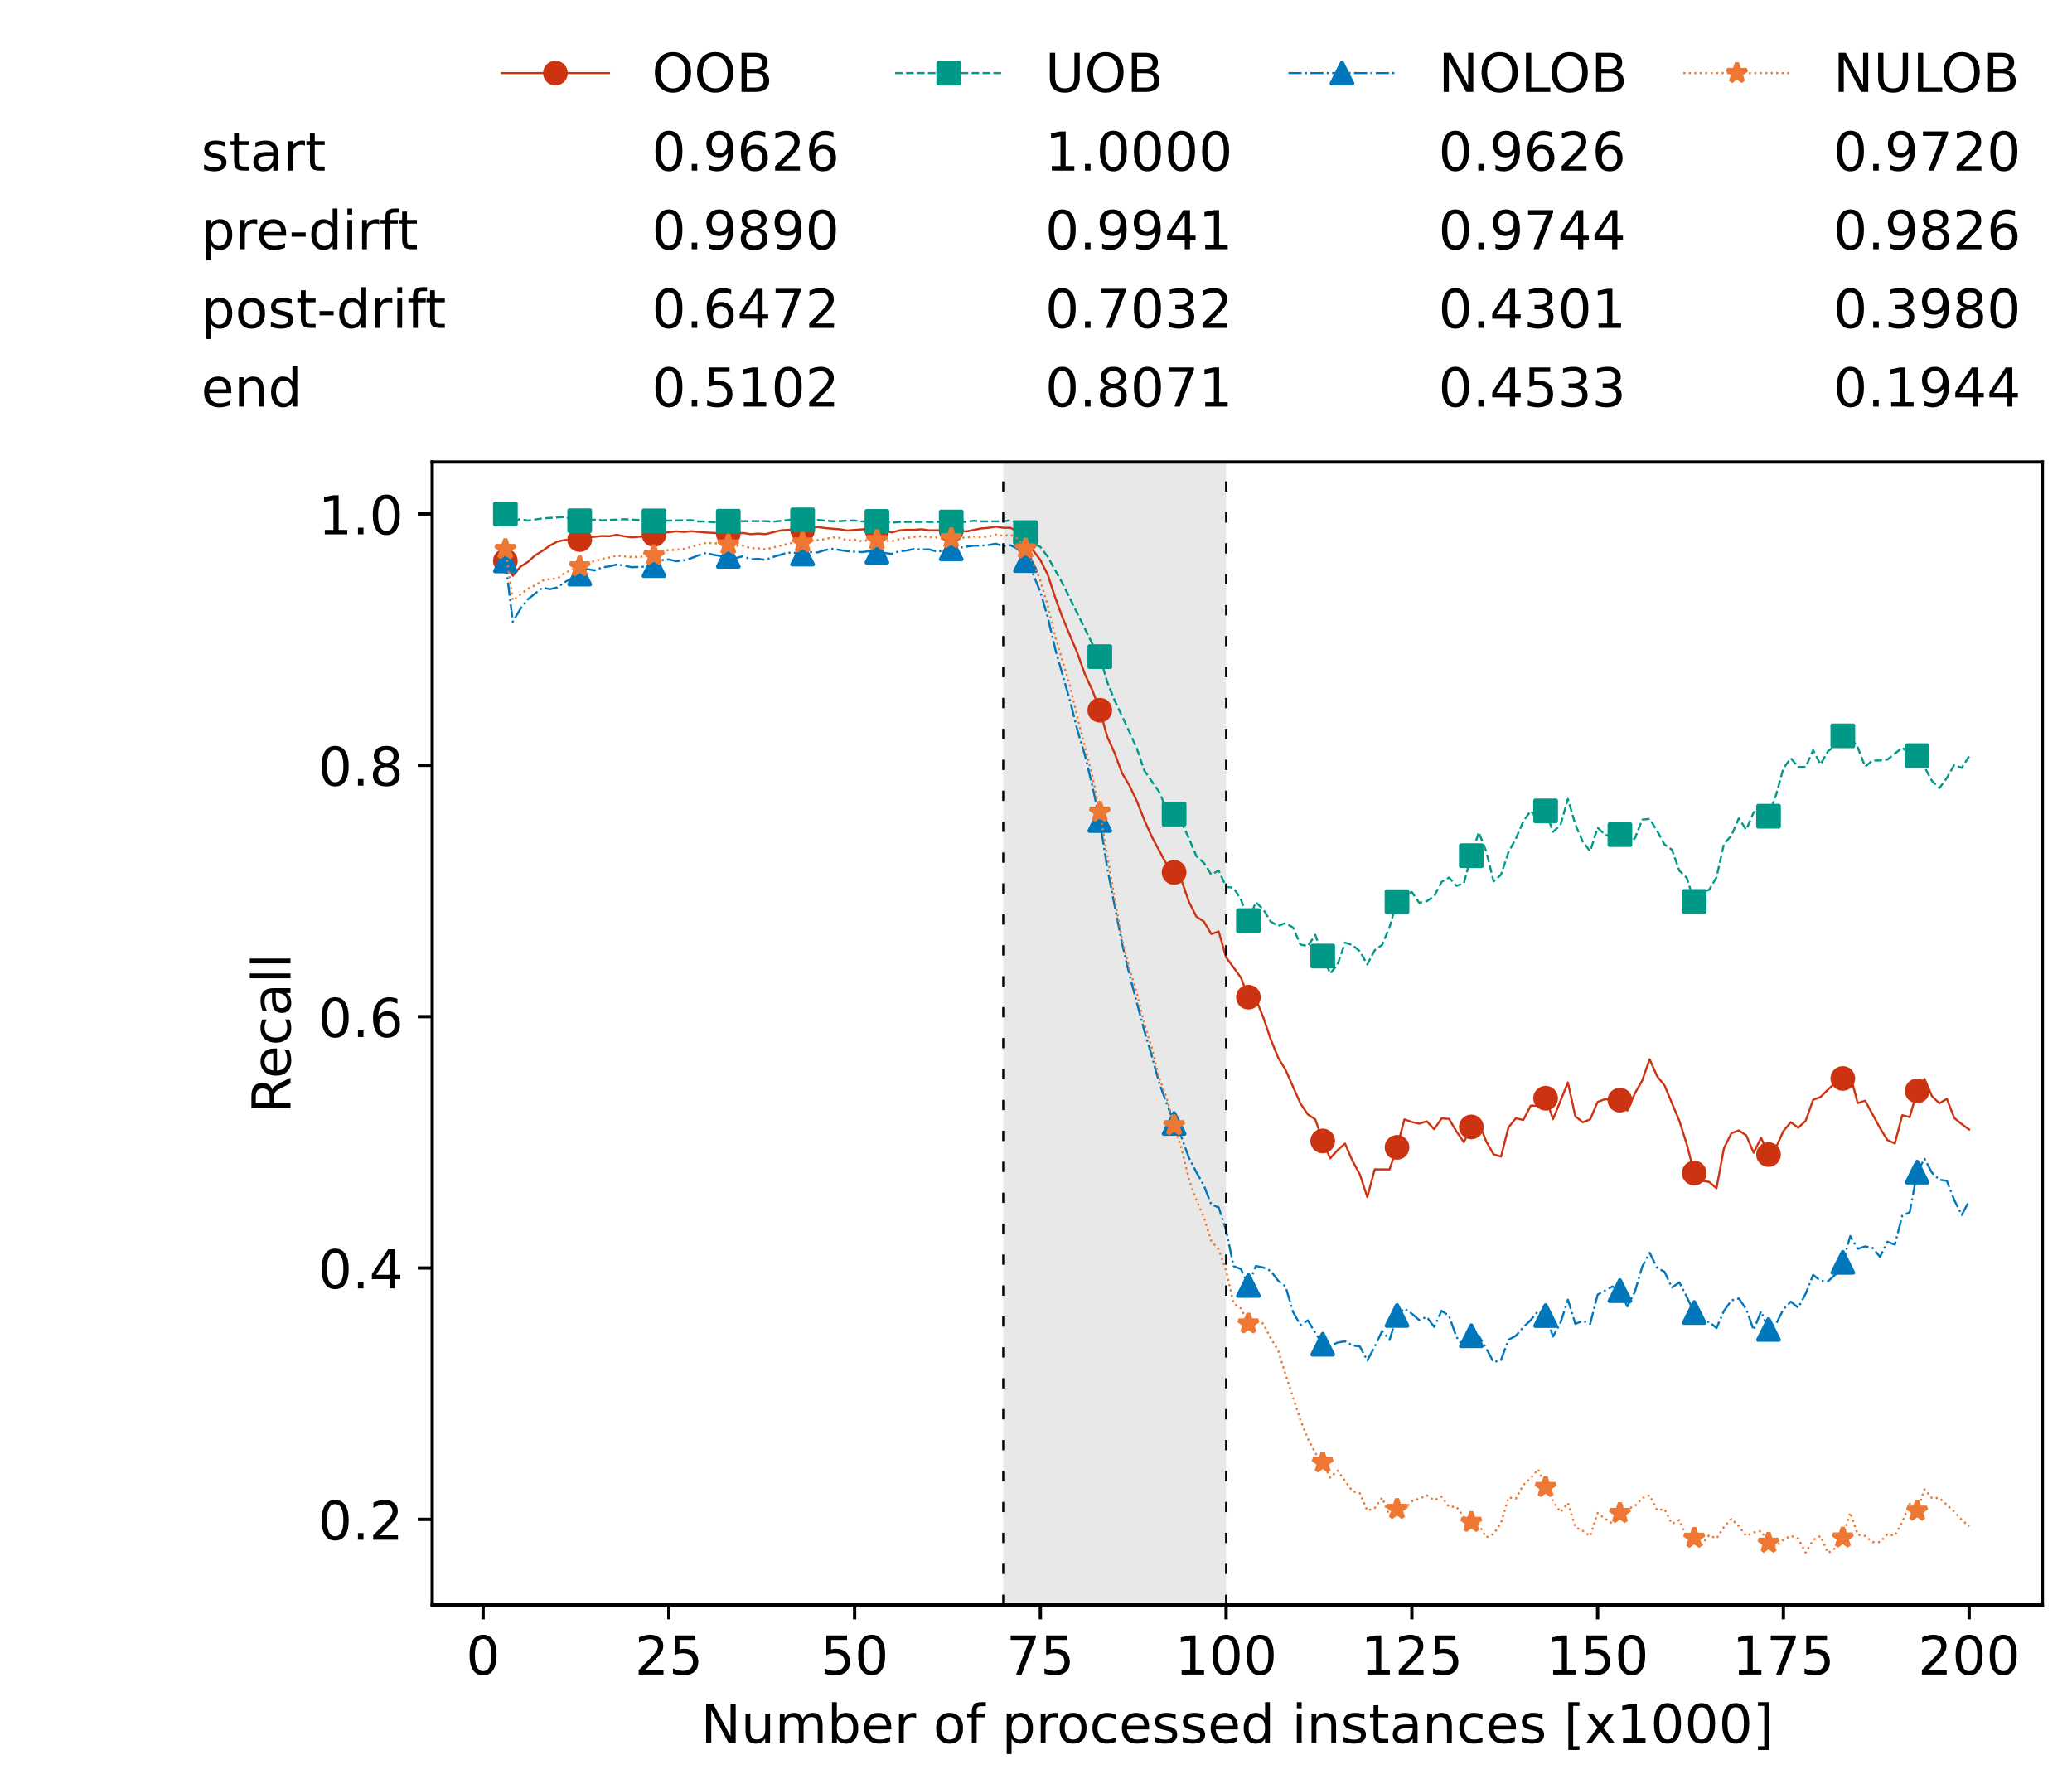 <?xml version="1.0" encoding="utf-8" standalone="no"?>
<!DOCTYPE svg PUBLIC "-//W3C//DTD SVG 1.1//EN"
  "http://www.w3.org/Graphics/SVG/1.1/DTD/svg11.dtd">
<!-- Created with matplotlib (https://matplotlib.org/) -->
<svg height="432.615pt" version="1.1" viewBox="0 0 502.65 432.615" width="502.65pt" xmlns="http://www.w3.org/2000/svg" xmlns:xlink="http://www.w3.org/1999/xlink">
 <defs>
  <style type="text/css">*{stroke-linecap:butt;stroke-linejoin:round;}</style>
 </defs>
 <g id="figure_1">
  <g id="patch_1">
   <path d="M 0 432.615 
L 502.65 432.615 
L 502.65 0 
L 0 0 
z
" style="fill:#ffffff;"/>
  </g>
  <g id="axes_1">
   <g id="patch_2">
    <path d="M 104.85 389.252 
L 495.45 389.252 
L 495.45 112.052 
L 104.85 112.052 
z
" style="fill:#ffffff;"/>
   </g>
   <g id="patch_3">
    <path clip-path="url(#pa6d51a2437)" d="M 297.446 389.252 
L 297.446 112.052 
L 243.372 112.052 
L 243.372 389.252 
z
" style="fill:#d3d3d3;opacity:0.5;"/>
   </g>
   <g id="matplotlib.axis_1">
    <g id="xtick_1">
     <g id="line2d_1">
      <defs>
       <path d="M 0 0 
L 0 3.5 
" id="m4048c1c141" style="stroke:#000000;stroke-width:0.8;"/>
      </defs>
      <g>
       <use style="stroke:#000000;stroke-width:0.8;" x="117.197" xlink:href="#m4048c1c141" y="389.252"/>
      </g>
     </g>
     <g id="text_1">
      <!-- 0 -->
      <g transform="translate(113.061 406.13)scale(0.13 -0.13)">
       <defs>
        <path d="M 31.781 66.406 
Q 24.172 66.406 20.328 58.906 
Q 16.5 51.422 16.5 36.375 
Q 16.5 21.391 20.328 13.891 
Q 24.172 6.391 31.781 6.391 
Q 39.453 6.391 43.281 13.891 
Q 47.125 21.391 47.125 36.375 
Q 47.125 51.422 43.281 58.906 
Q 39.453 66.406 31.781 66.406 
z
M 31.781 74.219 
Q 44.047 74.219 50.516 64.516 
Q 56.984 54.828 56.984 36.375 
Q 56.984 17.969 50.516 8.266 
Q 44.047 -1.422 31.781 -1.422 
Q 19.531 -1.422 13.062 8.266 
Q 6.594 17.969 6.594 36.375 
Q 6.594 54.828 13.062 64.516 
Q 19.531 74.219 31.781 74.219 
z
" id="DejaVuSans-48"/>
       </defs>
       <use xlink:href="#DejaVuSans-48"/>
      </g>
     </g>
    </g>
    <g id="xtick_2">
     <g id="line2d_2">
      <g>
       <use style="stroke:#000000;stroke-width:0.8;" x="162.259" xlink:href="#m4048c1c141" y="389.252"/>
      </g>
     </g>
     <g id="text_2">
      <!-- 25 -->
      <g transform="translate(153.988 406.13)scale(0.13 -0.13)">
       <defs>
        <path d="M 19.188 8.297 
L 53.609 8.297 
L 53.609 0 
L 7.328 0 
L 7.328 8.297 
Q 12.938 14.109 22.625 23.891 
Q 32.328 33.688 34.812 36.531 
Q 39.547 41.844 41.422 45.531 
Q 43.312 49.219 43.312 52.781 
Q 43.312 58.594 39.234 62.25 
Q 35.156 65.922 28.609 65.922 
Q 23.969 65.922 18.812 64.312 
Q 13.672 62.703 7.812 59.422 
L 7.812 69.391 
Q 13.766 71.781 18.938 73 
Q 24.125 74.219 28.422 74.219 
Q 39.75 74.219 46.484 68.547 
Q 53.219 62.891 53.219 53.422 
Q 53.219 48.922 51.531 44.891 
Q 49.859 40.875 45.406 35.406 
Q 44.188 33.984 37.641 27.219 
Q 31.109 20.453 19.188 8.297 
z
" id="DejaVuSans-50"/>
        <path d="M 10.797 72.906 
L 49.516 72.906 
L 49.516 64.594 
L 19.828 64.594 
L 19.828 46.734 
Q 21.969 47.469 24.109 47.828 
Q 26.266 48.188 28.422 48.188 
Q 40.625 48.188 47.75 41.5 
Q 54.891 34.812 54.891 23.391 
Q 54.891 11.625 47.562 5.094 
Q 40.234 -1.422 26.906 -1.422 
Q 22.312 -1.422 17.547 -0.641 
Q 12.797 0.141 7.719 1.703 
L 7.719 11.625 
Q 12.109 9.234 16.797 8.062 
Q 21.484 6.891 26.703 6.891 
Q 35.156 6.891 40.078 11.328 
Q 45.016 15.766 45.016 23.391 
Q 45.016 31 40.078 35.438 
Q 35.156 39.891 26.703 39.891 
Q 22.75 39.891 18.812 39.016 
Q 14.891 38.141 10.797 36.281 
z
" id="DejaVuSans-53"/>
       </defs>
       <use xlink:href="#DejaVuSans-50"/>
       <use x="63.623" xlink:href="#DejaVuSans-53"/>
      </g>
     </g>
    </g>
    <g id="xtick_3">
     <g id="line2d_3">
      <g>
       <use style="stroke:#000000;stroke-width:0.8;" x="207.322" xlink:href="#m4048c1c141" y="389.252"/>
      </g>
     </g>
     <g id="text_3">
      <!-- 50 -->
      <g transform="translate(199.05 406.13)scale(0.13 -0.13)">
       <use xlink:href="#DejaVuSans-53"/>
       <use x="63.623" xlink:href="#DejaVuSans-48"/>
      </g>
     </g>
    </g>
    <g id="xtick_4">
     <g id="line2d_4">
      <g>
       <use style="stroke:#000000;stroke-width:0.8;" x="252.384" xlink:href="#m4048c1c141" y="389.252"/>
      </g>
     </g>
     <g id="text_4">
      <!-- 75 -->
      <g transform="translate(244.113 406.13)scale(0.13 -0.13)">
       <defs>
        <path d="M 8.203 72.906 
L 55.078 72.906 
L 55.078 68.703 
L 28.609 0 
L 18.312 0 
L 43.219 64.594 
L 8.203 64.594 
z
" id="DejaVuSans-55"/>
       </defs>
       <use xlink:href="#DejaVuSans-55"/>
       <use x="63.623" xlink:href="#DejaVuSans-53"/>
      </g>
     </g>
    </g>
    <g id="xtick_5">
     <g id="line2d_5">
      <g>
       <use style="stroke:#000000;stroke-width:0.8;" x="297.446" xlink:href="#m4048c1c141" y="389.252"/>
      </g>
     </g>
     <g id="text_5">
      <!-- 100 -->
      <g transform="translate(285.039 406.13)scale(0.13 -0.13)">
       <defs>
        <path d="M 12.406 8.297 
L 28.516 8.297 
L 28.516 63.922 
L 10.984 60.406 
L 10.984 69.391 
L 28.422 72.906 
L 38.281 72.906 
L 38.281 8.297 
L 54.391 8.297 
L 54.391 0 
L 12.406 0 
z
" id="DejaVuSans-49"/>
       </defs>
       <use xlink:href="#DejaVuSans-49"/>
       <use x="63.623" xlink:href="#DejaVuSans-48"/>
       <use x="127.246" xlink:href="#DejaVuSans-48"/>
      </g>
     </g>
    </g>
    <g id="xtick_6">
     <g id="line2d_6">
      <g>
       <use style="stroke:#000000;stroke-width:0.8;" x="342.509" xlink:href="#m4048c1c141" y="389.252"/>
      </g>
     </g>
     <g id="text_6">
      <!-- 125 -->
      <g transform="translate(330.102 406.13)scale(0.13 -0.13)">
       <use xlink:href="#DejaVuSans-49"/>
       <use x="63.623" xlink:href="#DejaVuSans-50"/>
       <use x="127.246" xlink:href="#DejaVuSans-53"/>
      </g>
     </g>
    </g>
    <g id="xtick_7">
     <g id="line2d_7">
      <g>
       <use style="stroke:#000000;stroke-width:0.8;" x="387.571" xlink:href="#m4048c1c141" y="389.252"/>
      </g>
     </g>
     <g id="text_7">
      <!-- 150 -->
      <g transform="translate(375.164 406.13)scale(0.13 -0.13)">
       <use xlink:href="#DejaVuSans-49"/>
       <use x="63.623" xlink:href="#DejaVuSans-53"/>
       <use x="127.246" xlink:href="#DejaVuSans-48"/>
      </g>
     </g>
    </g>
    <g id="xtick_8">
     <g id="line2d_8">
      <g>
       <use style="stroke:#000000;stroke-width:0.8;" x="432.633" xlink:href="#m4048c1c141" y="389.252"/>
      </g>
     </g>
     <g id="text_8">
      <!-- 175 -->
      <g transform="translate(420.226 406.13)scale(0.13 -0.13)">
       <use xlink:href="#DejaVuSans-49"/>
       <use x="63.623" xlink:href="#DejaVuSans-55"/>
       <use x="127.246" xlink:href="#DejaVuSans-53"/>
      </g>
     </g>
    </g>
    <g id="xtick_9">
     <g id="line2d_9">
      <g>
       <use style="stroke:#000000;stroke-width:0.8;" x="477.695" xlink:href="#m4048c1c141" y="389.252"/>
      </g>
     </g>
     <g id="text_9">
      <!-- 200 -->
      <g transform="translate(465.289 406.13)scale(0.13 -0.13)">
       <use xlink:href="#DejaVuSans-50"/>
       <use x="63.623" xlink:href="#DejaVuSans-48"/>
       <use x="127.246" xlink:href="#DejaVuSans-48"/>
      </g>
     </g>
    </g>
    <g id="text_10">
     <!-- Number of processed instances [x1000] -->
     <g transform="translate(170.025 422.711)scale(0.13 -0.13)">
      <defs>
       <path d="M 9.812 72.906 
L 23.094 72.906 
L 55.422 11.922 
L 55.422 72.906 
L 64.984 72.906 
L 64.984 0 
L 51.703 0 
L 19.391 60.984 
L 19.391 0 
L 9.812 0 
z
" id="DejaVuSans-78"/>
       <path d="M 8.5 21.578 
L 8.5 54.688 
L 17.484 54.688 
L 17.484 21.922 
Q 17.484 14.156 20.5 10.266 
Q 23.531 6.391 29.594 6.391 
Q 36.859 6.391 41.078 11.031 
Q 45.312 15.672 45.312 23.688 
L 45.312 54.688 
L 54.297 54.688 
L 54.297 0 
L 45.312 0 
L 45.312 8.406 
Q 42.047 3.422 37.719 1 
Q 33.406 -1.422 27.688 -1.422 
Q 18.266 -1.422 13.375 4.438 
Q 8.5 10.297 8.5 21.578 
z
M 31.109 56 
z
" id="DejaVuSans-117"/>
       <path d="M 52 44.188 
Q 55.375 50.25 60.062 53.125 
Q 64.75 56 71.094 56 
Q 79.641 56 84.281 50.016 
Q 88.922 44.047 88.922 33.016 
L 88.922 0 
L 79.891 0 
L 79.891 32.719 
Q 79.891 40.578 77.094 44.375 
Q 74.312 48.188 68.609 48.188 
Q 61.625 48.188 57.562 43.547 
Q 53.516 38.922 53.516 30.906 
L 53.516 0 
L 44.484 0 
L 44.484 32.719 
Q 44.484 40.625 41.703 44.406 
Q 38.922 48.188 33.109 48.188 
Q 26.219 48.188 22.156 43.531 
Q 18.109 38.875 18.109 30.906 
L 18.109 0 
L 9.078 0 
L 9.078 54.688 
L 18.109 54.688 
L 18.109 46.188 
Q 21.188 51.219 25.484 53.609 
Q 29.781 56 35.688 56 
Q 41.656 56 45.828 52.969 
Q 50 49.953 52 44.188 
z
" id="DejaVuSans-109"/>
       <path d="M 48.688 27.297 
Q 48.688 37.203 44.609 42.844 
Q 40.531 48.484 33.406 48.484 
Q 26.266 48.484 22.188 42.844 
Q 18.109 37.203 18.109 27.297 
Q 18.109 17.391 22.188 11.75 
Q 26.266 6.109 33.406 6.109 
Q 40.531 6.109 44.609 11.75 
Q 48.688 17.391 48.688 27.297 
z
M 18.109 46.391 
Q 20.953 51.266 25.266 53.625 
Q 29.594 56 35.594 56 
Q 45.562 56 51.781 48.094 
Q 58.016 40.188 58.016 27.297 
Q 58.016 14.406 51.781 6.484 
Q 45.562 -1.422 35.594 -1.422 
Q 29.594 -1.422 25.266 0.953 
Q 20.953 3.328 18.109 8.203 
L 18.109 0 
L 9.078 0 
L 9.078 75.984 
L 18.109 75.984 
z
" id="DejaVuSans-98"/>
       <path d="M 56.203 29.594 
L 56.203 25.203 
L 14.891 25.203 
Q 15.484 15.922 20.484 11.062 
Q 25.484 6.203 34.422 6.203 
Q 39.594 6.203 44.453 7.469 
Q 49.312 8.734 54.109 11.281 
L 54.109 2.781 
Q 49.266 0.734 44.188 -0.344 
Q 39.109 -1.422 33.891 -1.422 
Q 20.797 -1.422 13.156 6.188 
Q 5.516 13.812 5.516 26.812 
Q 5.516 40.234 12.766 48.109 
Q 20.016 56 32.328 56 
Q 43.359 56 49.781 48.891 
Q 56.203 41.797 56.203 29.594 
z
M 47.219 32.234 
Q 47.125 39.594 43.094 43.984 
Q 39.062 48.391 32.422 48.391 
Q 24.906 48.391 20.391 44.141 
Q 15.875 39.891 15.188 32.172 
z
" id="DejaVuSans-101"/>
       <path d="M 41.109 46.297 
Q 39.594 47.172 37.812 47.578 
Q 36.031 48 33.891 48 
Q 26.266 48 22.188 43.047 
Q 18.109 38.094 18.109 28.812 
L 18.109 0 
L 9.078 0 
L 9.078 54.688 
L 18.109 54.688 
L 18.109 46.188 
Q 20.953 51.172 25.484 53.578 
Q 30.031 56 36.531 56 
Q 37.453 56 38.578 55.875 
Q 39.703 55.766 41.062 55.516 
z
" id="DejaVuSans-114"/>
       <path id="DejaVuSans-32"/>
       <path d="M 30.609 48.391 
Q 23.391 48.391 19.188 42.75 
Q 14.984 37.109 14.984 27.297 
Q 14.984 17.484 19.156 11.844 
Q 23.344 6.203 30.609 6.203 
Q 37.797 6.203 41.984 11.859 
Q 46.188 17.531 46.188 27.297 
Q 46.188 37.016 41.984 42.703 
Q 37.797 48.391 30.609 48.391 
z
M 30.609 56 
Q 42.328 56 49.016 48.375 
Q 55.719 40.766 55.719 27.297 
Q 55.719 13.875 49.016 6.219 
Q 42.328 -1.422 30.609 -1.422 
Q 18.844 -1.422 12.172 6.219 
Q 5.516 13.875 5.516 27.297 
Q 5.516 40.766 12.172 48.375 
Q 18.844 56 30.609 56 
z
" id="DejaVuSans-111"/>
       <path d="M 37.109 75.984 
L 37.109 68.5 
L 28.516 68.5 
Q 23.688 68.5 21.797 66.547 
Q 19.922 64.594 19.922 59.516 
L 19.922 54.688 
L 34.719 54.688 
L 34.719 47.703 
L 19.922 47.703 
L 19.922 0 
L 10.891 0 
L 10.891 47.703 
L 2.297 47.703 
L 2.297 54.688 
L 10.891 54.688 
L 10.891 58.5 
Q 10.891 67.625 15.141 71.797 
Q 19.391 75.984 28.609 75.984 
z
" id="DejaVuSans-102"/>
       <path d="M 18.109 8.203 
L 18.109 -20.797 
L 9.078 -20.797 
L 9.078 54.688 
L 18.109 54.688 
L 18.109 46.391 
Q 20.953 51.266 25.266 53.625 
Q 29.594 56 35.594 56 
Q 45.562 56 51.781 48.094 
Q 58.016 40.188 58.016 27.297 
Q 58.016 14.406 51.781 6.484 
Q 45.562 -1.422 35.594 -1.422 
Q 29.594 -1.422 25.266 0.953 
Q 20.953 3.328 18.109 8.203 
z
M 48.688 27.297 
Q 48.688 37.203 44.609 42.844 
Q 40.531 48.484 33.406 48.484 
Q 26.266 48.484 22.188 42.844 
Q 18.109 37.203 18.109 27.297 
Q 18.109 17.391 22.188 11.75 
Q 26.266 6.109 33.406 6.109 
Q 40.531 6.109 44.609 11.75 
Q 48.688 17.391 48.688 27.297 
z
" id="DejaVuSans-112"/>
       <path d="M 48.781 52.594 
L 48.781 44.188 
Q 44.969 46.297 41.141 47.344 
Q 37.312 48.391 33.406 48.391 
Q 24.656 48.391 19.812 42.844 
Q 14.984 37.312 14.984 27.297 
Q 14.984 17.281 19.812 11.734 
Q 24.656 6.203 33.406 6.203 
Q 37.312 6.203 41.141 7.25 
Q 44.969 8.297 48.781 10.406 
L 48.781 2.094 
Q 45.016 0.344 40.984 -0.531 
Q 36.969 -1.422 32.422 -1.422 
Q 20.062 -1.422 12.781 6.344 
Q 5.516 14.109 5.516 27.297 
Q 5.516 40.672 12.859 48.328 
Q 20.219 56 33.016 56 
Q 37.156 56 41.109 55.141 
Q 45.062 54.297 48.781 52.594 
z
" id="DejaVuSans-99"/>
       <path d="M 44.281 53.078 
L 44.281 44.578 
Q 40.484 46.531 36.375 47.5 
Q 32.281 48.484 27.875 48.484 
Q 21.188 48.484 17.844 46.438 
Q 14.5 44.391 14.5 40.281 
Q 14.5 37.156 16.891 35.375 
Q 19.281 33.594 26.516 31.984 
L 29.594 31.297 
Q 39.156 29.25 43.188 25.516 
Q 47.219 21.781 47.219 15.094 
Q 47.219 7.469 41.188 3.016 
Q 35.156 -1.422 24.609 -1.422 
Q 20.219 -1.422 15.453 -0.562 
Q 10.688 0.297 5.422 2 
L 5.422 11.281 
Q 10.406 8.688 15.234 7.391 
Q 20.062 6.109 24.812 6.109 
Q 31.156 6.109 34.562 8.281 
Q 37.984 10.453 37.984 14.406 
Q 37.984 18.062 35.516 20.016 
Q 33.062 21.969 24.703 23.781 
L 21.578 24.516 
Q 13.234 26.266 9.516 29.906 
Q 5.812 33.547 5.812 39.891 
Q 5.812 47.609 11.281 51.797 
Q 16.75 56 26.812 56 
Q 31.781 56 36.172 55.266 
Q 40.578 54.547 44.281 53.078 
z
" id="DejaVuSans-115"/>
       <path d="M 45.406 46.391 
L 45.406 75.984 
L 54.391 75.984 
L 54.391 0 
L 45.406 0 
L 45.406 8.203 
Q 42.578 3.328 38.25 0.953 
Q 33.938 -1.422 27.875 -1.422 
Q 17.969 -1.422 11.734 6.484 
Q 5.516 14.406 5.516 27.297 
Q 5.516 40.188 11.734 48.094 
Q 17.969 56 27.875 56 
Q 33.938 56 38.25 53.625 
Q 42.578 51.266 45.406 46.391 
z
M 14.797 27.297 
Q 14.797 17.391 18.875 11.75 
Q 22.953 6.109 30.078 6.109 
Q 37.203 6.109 41.297 11.75 
Q 45.406 17.391 45.406 27.297 
Q 45.406 37.203 41.297 42.844 
Q 37.203 48.484 30.078 48.484 
Q 22.953 48.484 18.875 42.844 
Q 14.797 37.203 14.797 27.297 
z
" id="DejaVuSans-100"/>
       <path d="M 9.422 54.688 
L 18.406 54.688 
L 18.406 0 
L 9.422 0 
z
M 9.422 75.984 
L 18.406 75.984 
L 18.406 64.594 
L 9.422 64.594 
z
" id="DejaVuSans-105"/>
       <path d="M 54.891 33.016 
L 54.891 0 
L 45.906 0 
L 45.906 32.719 
Q 45.906 40.484 42.875 44.328 
Q 39.844 48.188 33.797 48.188 
Q 26.516 48.188 22.312 43.547 
Q 18.109 38.922 18.109 30.906 
L 18.109 0 
L 9.078 0 
L 9.078 54.688 
L 18.109 54.688 
L 18.109 46.188 
Q 21.344 51.125 25.703 53.562 
Q 30.078 56 35.797 56 
Q 45.219 56 50.047 50.172 
Q 54.891 44.344 54.891 33.016 
z
" id="DejaVuSans-110"/>
       <path d="M 18.312 70.219 
L 18.312 54.688 
L 36.812 54.688 
L 36.812 47.703 
L 18.312 47.703 
L 18.312 18.016 
Q 18.312 11.328 20.141 9.422 
Q 21.969 7.516 27.594 7.516 
L 36.812 7.516 
L 36.812 0 
L 27.594 0 
Q 17.188 0 13.234 3.875 
Q 9.281 7.766 9.281 18.016 
L 9.281 47.703 
L 2.688 47.703 
L 2.688 54.688 
L 9.281 54.688 
L 9.281 70.219 
z
" id="DejaVuSans-116"/>
       <path d="M 34.281 27.484 
Q 23.391 27.484 19.188 25 
Q 14.984 22.516 14.984 16.5 
Q 14.984 11.719 18.141 8.906 
Q 21.297 6.109 26.703 6.109 
Q 34.188 6.109 38.703 11.406 
Q 43.219 16.703 43.219 25.484 
L 43.219 27.484 
z
M 52.203 31.203 
L 52.203 0 
L 43.219 0 
L 43.219 8.297 
Q 40.141 3.328 35.547 0.953 
Q 30.953 -1.422 24.312 -1.422 
Q 15.922 -1.422 10.953 3.297 
Q 6 8.016 6 15.922 
Q 6 25.141 12.172 29.828 
Q 18.359 34.516 30.609 34.516 
L 43.219 34.516 
L 43.219 35.406 
Q 43.219 41.609 39.141 45 
Q 35.062 48.391 27.688 48.391 
Q 23 48.391 18.547 47.266 
Q 14.109 46.141 10.016 43.891 
L 10.016 52.203 
Q 14.938 54.109 19.578 55.047 
Q 24.219 56 28.609 56 
Q 40.484 56 46.344 49.844 
Q 52.203 43.703 52.203 31.203 
z
" id="DejaVuSans-97"/>
       <path d="M 8.594 75.984 
L 29.297 75.984 
L 29.297 69 
L 17.578 69 
L 17.578 -6.203 
L 29.297 -6.203 
L 29.297 -13.188 
L 8.594 -13.188 
z
" id="DejaVuSans-91"/>
       <path d="M 54.891 54.688 
L 35.109 28.078 
L 55.906 0 
L 45.312 0 
L 29.391 21.484 
L 13.484 0 
L 2.875 0 
L 24.125 28.609 
L 4.688 54.688 
L 15.281 54.688 
L 29.781 35.203 
L 44.281 54.688 
z
" id="DejaVuSans-120"/>
       <path d="M 30.422 75.984 
L 30.422 -13.188 
L 9.719 -13.188 
L 9.719 -6.203 
L 21.391 -6.203 
L 21.391 69 
L 9.719 69 
L 9.719 75.984 
z
" id="DejaVuSans-93"/>
      </defs>
      <use xlink:href="#DejaVuSans-78"/>
      <use x="74.805" xlink:href="#DejaVuSans-117"/>
      <use x="138.184" xlink:href="#DejaVuSans-109"/>
      <use x="235.596" xlink:href="#DejaVuSans-98"/>
      <use x="299.072" xlink:href="#DejaVuSans-101"/>
      <use x="360.596" xlink:href="#DejaVuSans-114"/>
      <use x="401.709" xlink:href="#DejaVuSans-32"/>
      <use x="433.496" xlink:href="#DejaVuSans-111"/>
      <use x="494.678" xlink:href="#DejaVuSans-102"/>
      <use x="529.883" xlink:href="#DejaVuSans-32"/>
      <use x="561.67" xlink:href="#DejaVuSans-112"/>
      <use x="625.146" xlink:href="#DejaVuSans-114"/>
      <use x="664.01" xlink:href="#DejaVuSans-111"/>
      <use x="725.191" xlink:href="#DejaVuSans-99"/>
      <use x="780.172" xlink:href="#DejaVuSans-101"/>
      <use x="841.695" xlink:href="#DejaVuSans-115"/>
      <use x="893.795" xlink:href="#DejaVuSans-115"/>
      <use x="945.895" xlink:href="#DejaVuSans-101"/>
      <use x="1007.418" xlink:href="#DejaVuSans-100"/>
      <use x="1070.895" xlink:href="#DejaVuSans-32"/>
      <use x="1102.682" xlink:href="#DejaVuSans-105"/>
      <use x="1130.465" xlink:href="#DejaVuSans-110"/>
      <use x="1193.844" xlink:href="#DejaVuSans-115"/>
      <use x="1245.943" xlink:href="#DejaVuSans-116"/>
      <use x="1285.152" xlink:href="#DejaVuSans-97"/>
      <use x="1346.432" xlink:href="#DejaVuSans-110"/>
      <use x="1409.811" xlink:href="#DejaVuSans-99"/>
      <use x="1464.791" xlink:href="#DejaVuSans-101"/>
      <use x="1526.314" xlink:href="#DejaVuSans-115"/>
      <use x="1578.414" xlink:href="#DejaVuSans-32"/>
      <use x="1610.201" xlink:href="#DejaVuSans-91"/>
      <use x="1649.215" xlink:href="#DejaVuSans-120"/>
      <use x="1708.395" xlink:href="#DejaVuSans-49"/>
      <use x="1772.018" xlink:href="#DejaVuSans-48"/>
      <use x="1835.641" xlink:href="#DejaVuSans-48"/>
      <use x="1899.264" xlink:href="#DejaVuSans-48"/>
      <use x="1962.887" xlink:href="#DejaVuSans-93"/>
     </g>
    </g>
   </g>
   <g id="matplotlib.axis_2">
    <g id="ytick_1">
     <g id="line2d_10">
      <defs>
       <path d="M 0 0 
L -3.5 0 
" id="mca4fe8c7af" style="stroke:#000000;stroke-width:0.8;"/>
      </defs>
      <g>
       <use style="stroke:#000000;stroke-width:0.8;" x="104.85" xlink:href="#mca4fe8c7af" y="368.499"/>
      </g>
     </g>
     <g id="text_11">
      <!-- 0.2 -->
      <g transform="translate(77.176 373.438)scale(0.13 -0.13)">
       <defs>
        <path d="M 10.688 12.406 
L 21 12.406 
L 21 0 
L 10.688 0 
z
" id="DejaVuSans-46"/>
       </defs>
       <use xlink:href="#DejaVuSans-48"/>
       <use x="63.623" xlink:href="#DejaVuSans-46"/>
       <use x="95.41" xlink:href="#DejaVuSans-50"/>
      </g>
     </g>
    </g>
    <g id="ytick_2">
     <g id="line2d_11">
      <g>
       <use style="stroke:#000000;stroke-width:0.8;" x="104.85" xlink:href="#mca4fe8c7af" y="307.537"/>
      </g>
     </g>
     <g id="text_12">
      <!-- 0.4 -->
      <g transform="translate(77.176 312.476)scale(0.13 -0.13)">
       <defs>
        <path d="M 37.797 64.312 
L 12.891 25.391 
L 37.797 25.391 
z
M 35.203 72.906 
L 47.609 72.906 
L 47.609 25.391 
L 58.016 25.391 
L 58.016 17.188 
L 47.609 17.188 
L 47.609 0 
L 37.797 0 
L 37.797 17.188 
L 4.891 17.188 
L 4.891 26.703 
z
" id="DejaVuSans-52"/>
       </defs>
       <use xlink:href="#DejaVuSans-48"/>
       <use x="63.623" xlink:href="#DejaVuSans-46"/>
       <use x="95.41" xlink:href="#DejaVuSans-52"/>
      </g>
     </g>
    </g>
    <g id="ytick_3">
     <g id="line2d_12">
      <g>
       <use style="stroke:#000000;stroke-width:0.8;" x="104.85" xlink:href="#mca4fe8c7af" y="246.575"/>
      </g>
     </g>
     <g id="text_13">
      <!-- 0.6 -->
      <g transform="translate(77.176 251.514)scale(0.13 -0.13)">
       <defs>
        <path d="M 33.016 40.375 
Q 26.375 40.375 22.484 35.828 
Q 18.609 31.297 18.609 23.391 
Q 18.609 15.531 22.484 10.953 
Q 26.375 6.391 33.016 6.391 
Q 39.656 6.391 43.531 10.953 
Q 47.406 15.531 47.406 23.391 
Q 47.406 31.297 43.531 35.828 
Q 39.656 40.375 33.016 40.375 
z
M 52.594 71.297 
L 52.594 62.312 
Q 48.875 64.062 45.094 64.984 
Q 41.312 65.922 37.594 65.922 
Q 27.828 65.922 22.672 59.328 
Q 17.531 52.734 16.797 39.406 
Q 19.672 43.656 24.016 45.922 
Q 28.375 48.188 33.594 48.188 
Q 44.578 48.188 50.953 41.516 
Q 57.328 34.859 57.328 23.391 
Q 57.328 12.156 50.688 5.359 
Q 44.047 -1.422 33.016 -1.422 
Q 20.359 -1.422 13.672 8.266 
Q 6.984 17.969 6.984 36.375 
Q 6.984 53.656 15.188 63.938 
Q 23.391 74.219 37.203 74.219 
Q 40.922 74.219 44.703 73.484 
Q 48.484 72.75 52.594 71.297 
z
" id="DejaVuSans-54"/>
       </defs>
       <use xlink:href="#DejaVuSans-48"/>
       <use x="63.623" xlink:href="#DejaVuSans-46"/>
       <use x="95.41" xlink:href="#DejaVuSans-54"/>
      </g>
     </g>
    </g>
    <g id="ytick_4">
     <g id="line2d_13">
      <g>
       <use style="stroke:#000000;stroke-width:0.8;" x="104.85" xlink:href="#mca4fe8c7af" y="185.614"/>
      </g>
     </g>
     <g id="text_14">
      <!-- 0.8 -->
      <g transform="translate(77.176 190.553)scale(0.13 -0.13)">
       <defs>
        <path d="M 31.781 34.625 
Q 24.75 34.625 20.719 30.859 
Q 16.703 27.094 16.703 20.516 
Q 16.703 13.922 20.719 10.156 
Q 24.75 6.391 31.781 6.391 
Q 38.812 6.391 42.859 10.172 
Q 46.922 13.969 46.922 20.516 
Q 46.922 27.094 42.891 30.859 
Q 38.875 34.625 31.781 34.625 
z
M 21.922 38.812 
Q 15.578 40.375 12.031 44.719 
Q 8.5 49.078 8.5 55.328 
Q 8.5 64.062 14.719 69.141 
Q 20.953 74.219 31.781 74.219 
Q 42.672 74.219 48.875 69.141 
Q 55.078 64.062 55.078 55.328 
Q 55.078 49.078 51.531 44.719 
Q 48 40.375 41.703 38.812 
Q 48.828 37.156 52.797 32.312 
Q 56.781 27.484 56.781 20.516 
Q 56.781 9.906 50.312 4.234 
Q 43.844 -1.422 31.781 -1.422 
Q 19.734 -1.422 13.25 4.234 
Q 6.781 9.906 6.781 20.516 
Q 6.781 27.484 10.781 32.312 
Q 14.797 37.156 21.922 38.812 
z
M 18.312 54.391 
Q 18.312 48.734 21.844 45.562 
Q 25.391 42.391 31.781 42.391 
Q 38.141 42.391 41.719 45.562 
Q 45.312 48.734 45.312 54.391 
Q 45.312 60.062 41.719 63.234 
Q 38.141 66.406 31.781 66.406 
Q 25.391 66.406 21.844 63.234 
Q 18.312 60.062 18.312 54.391 
z
" id="DejaVuSans-56"/>
       </defs>
       <use xlink:href="#DejaVuSans-48"/>
       <use x="63.623" xlink:href="#DejaVuSans-46"/>
       <use x="95.41" xlink:href="#DejaVuSans-56"/>
      </g>
     </g>
    </g>
    <g id="ytick_5">
     <g id="line2d_14">
      <g>
       <use style="stroke:#000000;stroke-width:0.8;" x="104.85" xlink:href="#mca4fe8c7af" y="124.652"/>
      </g>
     </g>
     <g id="text_15">
      <!-- 1.0 -->
      <g transform="translate(77.176 129.591)scale(0.13 -0.13)">
       <use xlink:href="#DejaVuSans-49"/>
       <use x="63.623" xlink:href="#DejaVuSans-46"/>
       <use x="95.41" xlink:href="#DejaVuSans-48"/>
      </g>
     </g>
    </g>
    <g id="text_16">
     <!-- Recall -->
     <g transform="translate(70.472 270.044)rotate(-90)scale(0.13 -0.13)">
      <defs>
       <path d="M 44.391 34.188 
Q 47.562 33.109 50.562 29.594 
Q 53.562 26.078 56.594 19.922 
L 66.609 0 
L 56 0 
L 46.688 18.703 
Q 43.062 26.031 39.672 28.422 
Q 36.281 30.812 30.422 30.812 
L 19.672 30.812 
L 19.672 0 
L 9.812 0 
L 9.812 72.906 
L 32.078 72.906 
Q 44.578 72.906 50.734 67.672 
Q 56.891 62.453 56.891 51.906 
Q 56.891 45.016 53.688 40.469 
Q 50.484 35.938 44.391 34.188 
z
M 19.672 64.797 
L 19.672 38.922 
L 32.078 38.922 
Q 39.203 38.922 42.844 42.219 
Q 46.484 45.516 46.484 51.906 
Q 46.484 58.297 42.844 61.547 
Q 39.203 64.797 32.078 64.797 
z
" id="DejaVuSans-82"/>
       <path d="M 9.422 75.984 
L 18.406 75.984 
L 18.406 0 
L 9.422 0 
z
" id="DejaVuSans-108"/>
      </defs>
      <use xlink:href="#DejaVuSans-82"/>
      <use x="64.982" xlink:href="#DejaVuSans-101"/>
      <use x="126.506" xlink:href="#DejaVuSans-99"/>
      <use x="181.486" xlink:href="#DejaVuSans-97"/>
      <use x="242.766" xlink:href="#DejaVuSans-108"/>
      <use x="270.549" xlink:href="#DejaVuSans-108"/>
     </g>
    </g>
   </g>
   <g id="line2d_15"/>
   <g id="line2d_16"/>
   <g id="line2d_17"/>
   <g id="line2d_18"/>
   <g id="line2d_19"/>
   <g id="line2d_20">
    <path clip-path="url(#pa6d51a2437)" d="M 122.605 136.047 
L 124.407 139.642 
L 126.21 137.468 
L 128.012 136.323 
L 129.815 134.682 
L 131.617 133.587 
L 133.419 132.311 
L 135.222 131.353 
L 137.024 130.958 
L 138.827 130.976 
L 140.629 130.871 
L 142.432 130.352 
L 146.037 130.004 
L 147.839 130.049 
L 149.642 129.712 
L 151.444 130.072 
L 153.247 130.311 
L 156.852 130.034 
L 160.457 129.273 
L 164.062 128.868 
L 165.864 129.012 
L 167.667 128.839 
L 171.272 129.153 
L 174.877 129.338 
L 178.482 129.404 
L 180.284 129.258 
L 182.087 129.56 
L 183.889 129.415 
L 185.692 129.55 
L 189.297 128.652 
L 191.099 128.51 
L 194.704 128.516 
L 196.507 128.08 
L 198.309 127.811 
L 200.112 128.073 
L 203.717 128.366 
L 205.519 128.663 
L 210.927 128.254 
L 214.532 128.657 
L 216.334 129.128 
L 218.137 128.647 
L 219.939 128.49 
L 221.742 128.507 
L 223.544 128.359 
L 225.347 128.627 
L 232.557 128.575 
L 234.359 128.902 
L 237.964 128.17 
L 239.767 128.026 
L 241.569 127.712 
L 243.372 128.003 
L 245.174 128.025 
L 246.976 128.95 
L 248.779 131.033 
L 252.384 135.818 
L 254.186 139.414 
L 255.989 144.939 
L 257.791 149.867 
L 261.396 158.473 
L 263.199 163.553 
L 265.001 167.408 
L 266.804 172.246 
L 268.606 178.663 
L 270.409 182.69 
L 272.211 187.539 
L 274.014 190.545 
L 275.816 194.355 
L 277.619 198.929 
L 279.421 202.946 
L 283.026 209.673 
L 286.631 213.529 
L 288.434 218.757 
L 290.236 222.305 
L 292.039 223.486 
L 293.841 226.534 
L 295.644 225.919 
L 297.446 232.175 
L 301.051 237.134 
L 302.854 241.85 
L 304.656 242.207 
L 306.459 246.742 
L 308.261 252.053 
L 310.064 256.511 
L 311.866 259.474 
L 315.471 267.625 
L 317.274 270.292 
L 319.076 271.497 
L 320.879 276.723 
L 322.681 280.949 
L 324.484 278.949 
L 326.286 277.347 
L 328.089 281.527 
L 329.891 284.829 
L 331.694 290.345 
L 333.496 283.615 
L 337.101 283.615 
L 338.904 278.271 
L 340.706 271.497 
L 342.509 272.132 
L 344.311 272.523 
L 346.114 271.937 
L 347.916 273.872 
L 349.719 271.26 
L 351.521 271.366 
L 353.324 274.414 
L 355.126 277.019 
L 356.928 273.318 
L 358.731 272.229 
L 360.533 276.801 
L 362.336 279.968 
L 364.138 280.512 
L 365.941 273.436 
L 367.743 271.22 
L 369.546 271.635 
L 371.348 268.171 
L 373.151 268.171 
L 374.953 266.357 
L 376.756 271.437 
L 380.361 262.537 
L 382.163 270.744 
L 383.966 272.195 
L 385.768 271.478 
L 387.571 267.26 
L 389.373 266.582 
L 391.176 266.824 
L 392.978 266.824 
L 394.781 269.364 
L 396.583 265.228 
L 398.386 262.061 
L 400.188 256.906 
L 401.991 261.018 
L 403.793 263.235 
L 407.398 271.864 
L 409.201 277.524 
L 411.003 284.51 
L 412.806 286.357 
L 414.608 286.656 
L 416.411 288.18 
L 418.213 278.481 
L 420.016 274.853 
L 421.818 274.163 
L 423.621 275.351 
L 425.423 279.584 
L 427.226 275.955 
L 429.028 280.02 
L 430.831 278.326 
L 432.633 274.335 
L 434.436 272.179 
L 436.238 273.524 
L 438.041 271.831 
L 439.843 266.751 
L 441.646 266.067 
L 443.448 264.268 
L 445.251 262.626 
L 447.053 261.568 
L 448.856 260.737 
L 450.658 267.55 
L 452.461 266.964 
L 456.066 273.578 
L 457.868 276.509 
L 459.671 277.317 
L 461.473 270.478 
L 463.276 270.94 
L 465.078 264.59 
L 466.881 261.665 
L 468.683 265.898 
L 470.485 267.592 
L 472.288 266.503 
L 474.09 271.16 
L 475.893 272.638 
L 477.695 273.957 
L 477.695 273.957 
" style="fill:none;stroke:#cc3311;stroke-linecap:square;stroke-width:0.5;"/>
    <defs>
     <path d="M 0 2.5 
C 0.663 2.5 1.299 2.237 1.768 1.768 
C 2.237 1.299 2.5 0.663 2.5 0 
C 2.5 -0.663 2.237 -1.299 1.768 -1.768 
C 1.299 -2.237 0.663 -2.5 0 -2.5 
C -0.663 -2.5 -1.299 -2.237 -1.768 -1.768 
C -2.237 -1.299 -2.5 -0.663 -2.5 0 
C -2.5 0.663 -2.237 1.299 -1.768 1.768 
C -1.299 2.237 -0.663 2.5 0 2.5 
z
" id="m80be6a6438" style="stroke:#cc3311;"/>
    </defs>
    <g clip-path="url(#pa6d51a2437)">
     <use style="fill:#cc3311;stroke:#cc3311;" x="122.605" xlink:href="#m80be6a6438" y="136.047"/>
     <use style="fill:#cc3311;stroke:#cc3311;" x="140.629" xlink:href="#m80be6a6438" y="130.871"/>
     <use style="fill:#cc3311;stroke:#cc3311;" x="158.654" xlink:href="#m80be6a6438" y="129.627"/>
     <use style="fill:#cc3311;stroke:#cc3311;" x="176.679" xlink:href="#m80be6a6438" y="129.404"/>
     <use style="fill:#cc3311;stroke:#cc3311;" x="194.704" xlink:href="#m80be6a6438" y="128.516"/>
     <use style="fill:#cc3311;stroke:#cc3311;" x="212.729" xlink:href="#m80be6a6438" y="128.504"/>
     <use style="fill:#cc3311;stroke:#cc3311;" x="230.754" xlink:href="#m80be6a6438" y="128.714"/>
     <use style="fill:#cc3311;stroke:#cc3311;" x="248.779" xlink:href="#m80be6a6438" y="131.033"/>
     <use style="fill:#cc3311;stroke:#cc3311;" x="266.804" xlink:href="#m80be6a6438" y="172.246"/>
     <use style="fill:#cc3311;stroke:#cc3311;" x="284.829" xlink:href="#m80be6a6438" y="211.587"/>
     <use style="fill:#cc3311;stroke:#cc3311;" x="302.854" xlink:href="#m80be6a6438" y="241.85"/>
     <use style="fill:#cc3311;stroke:#cc3311;" x="320.879" xlink:href="#m80be6a6438" y="276.723"/>
     <use style="fill:#cc3311;stroke:#cc3311;" x="338.904" xlink:href="#m80be6a6438" y="278.271"/>
     <use style="fill:#cc3311;stroke:#cc3311;" x="356.928" xlink:href="#m80be6a6438" y="273.318"/>
     <use style="fill:#cc3311;stroke:#cc3311;" x="374.953" xlink:href="#m80be6a6438" y="266.357"/>
     <use style="fill:#cc3311;stroke:#cc3311;" x="392.978" xlink:href="#m80be6a6438" y="266.824"/>
     <use style="fill:#cc3311;stroke:#cc3311;" x="411.003" xlink:href="#m80be6a6438" y="284.51"/>
     <use style="fill:#cc3311;stroke:#cc3311;" x="429.028" xlink:href="#m80be6a6438" y="280.02"/>
     <use style="fill:#cc3311;stroke:#cc3311;" x="447.053" xlink:href="#m80be6a6438" y="261.568"/>
     <use style="fill:#cc3311;stroke:#cc3311;" x="465.078" xlink:href="#m80be6a6438" y="264.59"/>
    </g>
   </g>
   <g id="line2d_21"/>
   <g id="line2d_22"/>
   <g id="line2d_23"/>
   <g id="line2d_24"/>
   <g id="line2d_25">
    <path clip-path="url(#pa6d51a2437)" d="M 122.605 124.652 
L 124.407 126.51 
L 126.21 125.891 
L 128.012 126.268 
L 131.617 125.729 
L 137.024 125.37 
L 138.827 125.947 
L 140.629 126.299 
L 144.234 126.045 
L 146.037 126.202 
L 151.444 125.928 
L 158.654 126.335 
L 167.667 126.155 
L 169.469 126.476 
L 171.272 126.476 
L 173.074 126.671 
L 176.679 126.408 
L 185.692 126.389 
L 187.494 126.537 
L 192.902 125.939 
L 194.704 126.093 
L 196.507 125.95 
L 201.914 126.411 
L 203.717 126.411 
L 205.519 126.243 
L 207.322 126.243 
L 209.124 126.479 
L 210.927 126.322 
L 212.729 126.447 
L 214.532 126.447 
L 216.334 126.761 
L 218.137 126.601 
L 234.359 126.581 
L 236.162 126.299 
L 237.964 126.456 
L 243.372 126.447 
L 245.174 126.182 
L 246.976 126.977 
L 248.779 129.17 
L 250.581 131.71 
L 252.384 132.651 
L 254.186 135.049 
L 257.791 141.553 
L 265.001 156.18 
L 266.804 159.26 
L 268.606 165.41 
L 270.409 169.873 
L 274.014 177.551 
L 275.816 181.634 
L 277.619 186.933 
L 281.224 192.085 
L 283.026 196.37 
L 284.829 197.445 
L 286.631 199.387 
L 288.434 203.371 
L 290.236 207.642 
L 292.039 209.28 
L 293.841 212.11 
L 295.644 211.155 
L 297.446 215.11 
L 299.249 215.291 
L 301.051 218.194 
L 302.854 223.283 
L 304.656 218.827 
L 306.459 220.55 
L 308.261 223.514 
L 310.064 224.568 
L 311.866 223.873 
L 313.669 224.961 
L 315.471 229.084 
L 317.274 229.465 
L 319.076 226.73 
L 320.879 231.883 
L 322.681 236.109 
L 324.484 233.918 
L 326.286 228.636 
L 328.089 229.202 
L 329.891 230.726 
L 331.694 233.919 
L 333.496 230.456 
L 335.299 229.185 
L 337.101 224.831 
L 338.904 218.695 
L 340.706 217.002 
L 342.509 216.367 
L 344.311 218.972 
L 346.114 218.581 
L 347.916 217.372 
L 349.719 213.888 
L 351.521 212.83 
L 353.324 214.862 
L 355.126 214.211 
L 356.928 207.534 
L 358.731 201.873 
L 360.533 206.445 
L 362.336 213.769 
L 364.138 212.136 
L 365.941 206.693 
L 367.743 203.368 
L 369.546 199.211 
L 371.348 196.671 
L 373.151 198.848 
L 374.953 196.671 
L 376.756 201.751 
L 378.558 200.1 
L 380.361 193.769 
L 382.163 199.966 
L 383.966 204.139 
L 385.768 206.47 
L 387.571 200.755 
L 389.373 202.448 
L 391.176 202.932 
L 392.978 202.424 
L 394.781 204.456 
L 396.583 203.367 
L 398.386 198.815 
L 400.188 198.591 
L 401.991 201.494 
L 403.793 204.819 
L 405.596 206.089 
L 407.398 211.169 
L 409.201 212.911 
L 411.003 218.626 
L 412.806 216.317 
L 414.608 215.839 
L 416.411 212.791 
L 418.213 204.676 
L 420.016 202.68 
L 421.818 198.473 
L 423.621 201.244 
L 425.423 197.011 
L 427.226 196.104 
L 429.028 197.966 
L 430.831 192.886 
L 432.633 186.355 
L 434.436 183.892 
L 436.238 186.021 
L 438.041 186.021 
L 439.843 181.957 
L 441.646 185.376 
L 443.448 182.201 
L 445.251 180.794 
L 447.053 178.466 
L 448.856 178.743 
L 450.658 181.253 
L 452.461 185.942 
L 454.263 184.441 
L 456.066 184.441 
L 457.868 184.222 
L 461.473 181.353 
L 463.276 182.854 
L 465.078 183.277 
L 466.881 186.048 
L 468.683 189.435 
L 470.485 191.128 
L 472.288 188.679 
L 474.09 185.504 
L 475.893 186.243 
L 477.695 183.458 
L 477.695 183.458 
" style="fill:none;stroke:#009988;stroke-dasharray:1.85,0.8;stroke-dashoffset:0;stroke-width:0.5;"/>
    <defs>
     <path d="M -2.5 2.5 
L 2.5 2.5 
L 2.5 -2.5 
L -2.5 -2.5 
z
" id="m4f6f8ac13c" style="stroke:#009988;stroke-linejoin:miter;"/>
    </defs>
    <g clip-path="url(#pa6d51a2437)">
     <use style="fill:#009988;stroke:#009988;stroke-linejoin:miter;" x="122.605" xlink:href="#m4f6f8ac13c" y="124.652"/>
     <use style="fill:#009988;stroke:#009988;stroke-linejoin:miter;" x="140.629" xlink:href="#m4f6f8ac13c" y="126.299"/>
     <use style="fill:#009988;stroke:#009988;stroke-linejoin:miter;" x="158.654" xlink:href="#m4f6f8ac13c" y="126.335"/>
     <use style="fill:#009988;stroke:#009988;stroke-linejoin:miter;" x="176.679" xlink:href="#m4f6f8ac13c" y="126.408"/>
     <use style="fill:#009988;stroke:#009988;stroke-linejoin:miter;" x="194.704" xlink:href="#m4f6f8ac13c" y="126.093"/>
     <use style="fill:#009988;stroke:#009988;stroke-linejoin:miter;" x="212.729" xlink:href="#m4f6f8ac13c" y="126.447"/>
     <use style="fill:#009988;stroke:#009988;stroke-linejoin:miter;" x="230.754" xlink:href="#m4f6f8ac13c" y="126.597"/>
     <use style="fill:#009988;stroke:#009988;stroke-linejoin:miter;" x="248.779" xlink:href="#m4f6f8ac13c" y="129.17"/>
     <use style="fill:#009988;stroke:#009988;stroke-linejoin:miter;" x="266.804" xlink:href="#m4f6f8ac13c" y="159.26"/>
     <use style="fill:#009988;stroke:#009988;stroke-linejoin:miter;" x="284.829" xlink:href="#m4f6f8ac13c" y="197.445"/>
     <use style="fill:#009988;stroke:#009988;stroke-linejoin:miter;" x="302.854" xlink:href="#m4f6f8ac13c" y="223.283"/>
     <use style="fill:#009988;stroke:#009988;stroke-linejoin:miter;" x="320.879" xlink:href="#m4f6f8ac13c" y="231.883"/>
     <use style="fill:#009988;stroke:#009988;stroke-linejoin:miter;" x="338.904" xlink:href="#m4f6f8ac13c" y="218.695"/>
     <use style="fill:#009988;stroke:#009988;stroke-linejoin:miter;" x="356.928" xlink:href="#m4f6f8ac13c" y="207.534"/>
     <use style="fill:#009988;stroke:#009988;stroke-linejoin:miter;" x="374.953" xlink:href="#m4f6f8ac13c" y="196.671"/>
     <use style="fill:#009988;stroke:#009988;stroke-linejoin:miter;" x="392.978" xlink:href="#m4f6f8ac13c" y="202.424"/>
     <use style="fill:#009988;stroke:#009988;stroke-linejoin:miter;" x="411.003" xlink:href="#m4f6f8ac13c" y="218.626"/>
     <use style="fill:#009988;stroke:#009988;stroke-linejoin:miter;" x="429.028" xlink:href="#m4f6f8ac13c" y="197.966"/>
     <use style="fill:#009988;stroke:#009988;stroke-linejoin:miter;" x="447.053" xlink:href="#m4f6f8ac13c" y="178.466"/>
     <use style="fill:#009988;stroke:#009988;stroke-linejoin:miter;" x="465.078" xlink:href="#m4f6f8ac13c" y="183.277"/>
    </g>
   </g>
   <g id="line2d_26"/>
   <g id="line2d_27"/>
   <g id="line2d_28"/>
   <g id="line2d_29"/>
   <g id="line2d_30">
    <path clip-path="url(#pa6d51a2437)" d="M 122.605 136.047 
L 124.407 150.794 
L 126.21 147.724 
L 128.012 145.389 
L 131.617 142.517 
L 133.419 142.901 
L 135.222 142.469 
L 137.024 141.188 
L 140.629 139.24 
L 142.432 138.025 
L 144.234 138.349 
L 146.037 137.627 
L 147.839 137.365 
L 149.642 136.914 
L 151.444 137.18 
L 153.247 137.564 
L 156.852 137.429 
L 158.654 137.184 
L 160.457 135.858 
L 162.259 135.686 
L 164.062 136.122 
L 165.864 135.906 
L 167.667 135.386 
L 169.469 134.68 
L 171.272 134.094 
L 173.074 134.561 
L 174.877 134.865 
L 176.679 134.931 
L 178.482 135.362 
L 180.284 134.884 
L 182.087 135.668 
L 183.889 135.529 
L 185.692 135.794 
L 187.494 135.103 
L 191.099 134.037 
L 192.902 134.092 
L 194.704 134.384 
L 196.507 133.945 
L 198.309 133.987 
L 200.112 133.429 
L 201.914 133.108 
L 205.519 133.684 
L 209.124 133.905 
L 210.927 133.677 
L 216.334 134.334 
L 218.137 133.689 
L 219.939 133.528 
L 221.742 133.141 
L 223.544 133.301 
L 225.347 133.226 
L 227.149 133.734 
L 228.952 133.609 
L 230.754 133.137 
L 236.162 132.34 
L 237.964 132.341 
L 239.767 132.196 
L 241.569 131.874 
L 243.372 132.452 
L 245.174 132.252 
L 246.976 133.176 
L 248.779 135.968 
L 250.581 139.168 
L 252.384 143.56 
L 254.186 149.75 
L 255.989 157.407 
L 259.594 170.037 
L 261.396 177.16 
L 263.199 183.183 
L 265.001 190.65 
L 266.804 199.006 
L 268.606 210.503 
L 272.211 228.889 
L 274.014 236.495 
L 277.619 250.036 
L 279.421 256.123 
L 281.224 262.699 
L 284.829 272.485 
L 286.631 275.847 
L 288.434 280.828 
L 290.236 284.323 
L 292.039 287.485 
L 293.841 292.13 
L 295.644 292.828 
L 297.446 298.367 
L 299.249 307.076 
L 301.051 307.802 
L 302.854 311.772 
L 304.656 307.048 
L 306.459 307.411 
L 308.261 308.219 
L 310.064 310.616 
L 311.866 312.007 
L 313.669 318.175 
L 315.471 321.378 
L 317.274 320.235 
L 319.076 323.264 
L 320.879 326.021 
L 322.681 326.47 
L 324.484 325.612 
L 326.286 325.309 
L 328.089 326.311 
L 329.891 326.565 
L 331.694 329.976 
L 333.496 326.611 
L 335.299 322.801 
L 337.101 324.978 
L 338.904 319.04 
L 340.706 317.347 
L 342.509 318.617 
L 344.311 320.18 
L 346.114 319.398 
L 347.916 321.818 
L 349.719 317.899 
L 351.521 319.169 
L 353.324 324.249 
L 355.126 326.724 
L 356.928 323.966 
L 358.731 323.966 
L 360.533 327.014 
L 362.336 330.379 
L 364.138 329.834 
L 365.941 324.936 
L 367.743 323.966 
L 369.546 321.888 
L 371.348 320.156 
L 373.151 317.979 
L 374.953 319.067 
L 376.756 324.147 
L 378.558 320.845 
L 380.361 315.218 
L 382.163 321.08 
L 383.966 320.354 
L 385.768 321.071 
L 387.571 313.995 
L 391.176 312.012 
L 392.978 313.028 
L 394.781 316.838 
L 396.583 313.354 
L 398.386 307.218 
L 400.188 303.857 
L 401.991 307.485 
L 403.793 308.455 
L 405.596 312.265 
L 407.398 311.034 
L 409.201 314.517 
L 411.003 318.327 
L 412.806 320.636 
L 414.608 320.577 
L 416.411 322.101 
L 418.213 317.944 
L 420.016 315.404 
L 421.818 314.921 
L 423.621 317.495 
L 425.423 322.575 
L 427.226 318.039 
L 429.028 322.442 
L 430.831 321.172 
L 432.633 317.543 
L 434.436 315.696 
L 436.238 317.152 
L 438.041 313.766 
L 439.843 309.193 
L 441.646 310.659 
L 443.448 310.765 
L 445.251 309.123 
L 447.053 306.16 
L 448.856 299.787 
L 450.658 302.895 
L 452.461 302.308 
L 454.263 302.655 
L 456.066 304.832 
L 457.868 301.168 
L 459.671 301.861 
L 461.473 294.827 
L 463.276 294.019 
L 465.078 284.282 
L 466.881 281.049 
L 468.683 284.436 
L 470.485 286.129 
L 472.288 286.401 
L 474.09 291.058 
L 475.893 294.661 
L 477.695 291.29 
L 477.695 291.29 
" style="fill:none;stroke:#0077bb;stroke-dasharray:3.2,0.8,0.5,0.8;stroke-dashoffset:0;stroke-width:0.5;"/>
    <defs>
     <path d="M 0 -2.5 
L -2.5 2.5 
L 2.5 2.5 
z
" id="m5f957baf3a" style="stroke:#0077bb;stroke-linejoin:miter;"/>
    </defs>
    <g clip-path="url(#pa6d51a2437)">
     <use style="fill:#0077bb;stroke:#0077bb;stroke-linejoin:miter;" x="122.605" xlink:href="#m5f957baf3a" y="136.047"/>
     <use style="fill:#0077bb;stroke:#0077bb;stroke-linejoin:miter;" x="140.629" xlink:href="#m5f957baf3a" y="139.24"/>
     <use style="fill:#0077bb;stroke:#0077bb;stroke-linejoin:miter;" x="158.654" xlink:href="#m5f957baf3a" y="137.184"/>
     <use style="fill:#0077bb;stroke:#0077bb;stroke-linejoin:miter;" x="176.679" xlink:href="#m5f957baf3a" y="134.931"/>
     <use style="fill:#0077bb;stroke:#0077bb;stroke-linejoin:miter;" x="194.704" xlink:href="#m5f957baf3a" y="134.384"/>
     <use style="fill:#0077bb;stroke:#0077bb;stroke-linejoin:miter;" x="212.729" xlink:href="#m5f957baf3a" y="133.928"/>
     <use style="fill:#0077bb;stroke:#0077bb;stroke-linejoin:miter;" x="230.754" xlink:href="#m5f957baf3a" y="133.137"/>
     <use style="fill:#0077bb;stroke:#0077bb;stroke-linejoin:miter;" x="248.779" xlink:href="#m5f957baf3a" y="135.968"/>
     <use style="fill:#0077bb;stroke:#0077bb;stroke-linejoin:miter;" x="266.804" xlink:href="#m5f957baf3a" y="199.006"/>
     <use style="fill:#0077bb;stroke:#0077bb;stroke-linejoin:miter;" x="284.829" xlink:href="#m5f957baf3a" y="272.485"/>
     <use style="fill:#0077bb;stroke:#0077bb;stroke-linejoin:miter;" x="302.854" xlink:href="#m5f957baf3a" y="311.772"/>
     <use style="fill:#0077bb;stroke:#0077bb;stroke-linejoin:miter;" x="320.879" xlink:href="#m5f957baf3a" y="326.021"/>
     <use style="fill:#0077bb;stroke:#0077bb;stroke-linejoin:miter;" x="338.904" xlink:href="#m5f957baf3a" y="319.04"/>
     <use style="fill:#0077bb;stroke:#0077bb;stroke-linejoin:miter;" x="356.928" xlink:href="#m5f957baf3a" y="323.966"/>
     <use style="fill:#0077bb;stroke:#0077bb;stroke-linejoin:miter;" x="374.953" xlink:href="#m5f957baf3a" y="319.067"/>
     <use style="fill:#0077bb;stroke:#0077bb;stroke-linejoin:miter;" x="392.978" xlink:href="#m5f957baf3a" y="313.028"/>
     <use style="fill:#0077bb;stroke:#0077bb;stroke-linejoin:miter;" x="411.003" xlink:href="#m5f957baf3a" y="318.327"/>
     <use style="fill:#0077bb;stroke:#0077bb;stroke-linejoin:miter;" x="429.028" xlink:href="#m5f957baf3a" y="322.442"/>
     <use style="fill:#0077bb;stroke:#0077bb;stroke-linejoin:miter;" x="447.053" xlink:href="#m5f957baf3a" y="306.16"/>
     <use style="fill:#0077bb;stroke:#0077bb;stroke-linejoin:miter;" x="465.078" xlink:href="#m5f957baf3a" y="284.282"/>
    </g>
   </g>
   <g id="line2d_31"/>
   <g id="line2d_32"/>
   <g id="line2d_33"/>
   <g id="line2d_34"/>
   <g id="line2d_35">
    <path clip-path="url(#pa6d51a2437)" d="M 122.605 133.198 
L 124.407 145.652 
L 128.012 142.818 
L 129.815 141.956 
L 131.617 140.804 
L 133.419 140.453 
L 135.222 140.328 
L 137.024 138.935 
L 140.629 137.397 
L 142.432 136.335 
L 144.234 136.113 
L 146.037 135.55 
L 147.839 135.226 
L 149.642 134.737 
L 153.247 135.114 
L 156.852 134.934 
L 158.654 134.669 
L 160.457 133.715 
L 162.259 133.408 
L 164.062 133.363 
L 165.864 133.147 
L 171.272 131.671 
L 174.877 131.856 
L 178.482 132.372 
L 180.284 132.333 
L 182.087 132.956 
L 183.889 132.969 
L 185.692 133.236 
L 191.099 131.916 
L 192.902 131.476 
L 194.704 131.622 
L 196.507 131.183 
L 200.112 130.783 
L 201.914 130.307 
L 203.717 130.451 
L 205.519 131.052 
L 207.322 130.891 
L 209.124 131.271 
L 210.927 130.933 
L 216.334 131.262 
L 218.137 130.777 
L 221.742 130.211 
L 223.544 130.069 
L 227.149 130.347 
L 228.952 130.734 
L 232.557 130.434 
L 234.359 130.403 
L 236.162 130.116 
L 237.964 130.273 
L 239.767 130.129 
L 241.569 129.655 
L 243.372 129.944 
L 245.174 129.7 
L 246.976 130.627 
L 248.779 133.064 
L 250.581 136.417 
L 252.384 140.787 
L 254.186 146.976 
L 255.989 154.406 
L 259.594 166.43 
L 261.396 174.073 
L 265.001 188.272 
L 266.804 196.921 
L 270.409 218.026 
L 272.211 227.935 
L 274.014 234.966 
L 275.816 240.954 
L 277.619 248.286 
L 279.421 254.146 
L 281.224 261.435 
L 283.026 266.301 
L 284.829 272.941 
L 286.631 278.544 
L 288.434 286.086 
L 290.236 291.009 
L 292.039 295.162 
L 293.841 301.004 
L 295.644 303.007 
L 297.446 308.161 
L 299.249 316.144 
L 301.051 317.353 
L 302.854 321.03 
L 304.656 320.228 
L 306.459 321.044 
L 308.261 324.547 
L 310.064 327.518 
L 311.866 333.384 
L 315.471 344.386 
L 317.274 348.958 
L 319.076 352.41 
L 320.879 354.733 
L 322.681 358.383 
L 324.484 356.668 
L 328.089 361.662 
L 329.891 362.17 
L 331.694 366.379 
L 333.496 365.785 
L 335.299 363.245 
L 337.101 367.6 
L 338.904 366.016 
L 340.706 366.016 
L 342.509 364.111 
L 344.311 363.46 
L 346.114 362.678 
L 347.916 363.888 
L 349.719 363.017 
L 351.521 365.451 
L 353.324 365.451 
L 355.126 367.926 
L 356.928 369.16 
L 358.731 369.813 
L 360.533 372.861 
L 362.336 372.069 
L 364.138 369.348 
L 365.941 363.179 
L 367.743 363.456 
L 369.546 360.131 
L 371.348 358.515 
L 373.151 356.337 
L 374.953 360.692 
L 376.756 364.079 
L 378.558 366.746 
L 380.361 364.518 
L 382.163 370.38 
L 383.966 371.287 
L 385.768 372.542 
L 387.571 366.963 
L 389.373 368.318 
L 391.176 369.527 
L 392.978 366.987 
L 394.781 365.971 
L 396.583 365.318 
L 398.386 363.339 
L 400.188 362.666 
L 401.991 366.295 
L 403.793 366.018 
L 405.596 369.574 
L 407.398 368.65 
L 409.201 373.005 
L 411.003 373.005 
L 412.806 374.698 
L 414.608 372.367 
L 416.411 373.129 
L 418.213 370.358 
L 420.016 368.363 
L 421.818 370.156 
L 423.621 372.531 
L 425.423 371.684 
L 427.226 371.321 
L 429.028 374.2 
L 430.831 375.047 
L 432.633 373.414 
L 434.436 372.49 
L 436.238 373.162 
L 438.041 376.549 
L 439.843 373.501 
L 441.646 372.524 
L 443.448 376.652 
L 445.251 375.479 
L 447.053 372.939 
L 448.856 366.843 
L 450.658 372.222 
L 452.461 372.515 
L 454.263 374.016 
L 456.066 374.016 
L 457.868 372.111 
L 459.671 372.458 
L 461.473 369.136 
L 463.276 364.749 
L 465.078 366.442 
L 466.881 361.208 
L 468.683 363.325 
L 470.485 363.325 
L 474.09 366.651 
L 475.893 368.591 
L 477.695 370.202 
L 477.695 370.202 
" style="fill:none;stroke:#ee7733;stroke-dasharray:0.5,0.825;stroke-dashoffset:0;stroke-width:0.5;"/>
    <defs>
     <path d="M 0 -2.5 
L -0.561 -0.773 
L -2.378 -0.773 
L -0.908 0.295 
L -1.469 2.023 
L -0 0.955 
L 1.469 2.023 
L 0.908 0.295 
L 2.378 -0.773 
L 0.561 -0.773 
z
" id="m020f147628" style="stroke:#ee7733;stroke-linejoin:bevel;"/>
    </defs>
    <g clip-path="url(#pa6d51a2437)">
     <use style="fill:#ee7733;stroke:#ee7733;stroke-linejoin:bevel;" x="122.605" xlink:href="#m020f147628" y="133.198"/>
     <use style="fill:#ee7733;stroke:#ee7733;stroke-linejoin:bevel;" x="140.629" xlink:href="#m020f147628" y="137.397"/>
     <use style="fill:#ee7733;stroke:#ee7733;stroke-linejoin:bevel;" x="158.654" xlink:href="#m020f147628" y="134.669"/>
     <use style="fill:#ee7733;stroke:#ee7733;stroke-linejoin:bevel;" x="176.679" xlink:href="#m020f147628" y="132.084"/>
     <use style="fill:#ee7733;stroke:#ee7733;stroke-linejoin:bevel;" x="194.704" xlink:href="#m020f147628" y="131.622"/>
     <use style="fill:#ee7733;stroke:#ee7733;stroke-linejoin:bevel;" x="212.729" xlink:href="#m020f147628" y="131.022"/>
     <use style="fill:#ee7733;stroke:#ee7733;stroke-linejoin:bevel;" x="230.754" xlink:href="#m020f147628" y="130.57"/>
     <use style="fill:#ee7733;stroke:#ee7733;stroke-linejoin:bevel;" x="248.779" xlink:href="#m020f147628" y="133.064"/>
     <use style="fill:#ee7733;stroke:#ee7733;stroke-linejoin:bevel;" x="266.804" xlink:href="#m020f147628" y="196.921"/>
     <use style="fill:#ee7733;stroke:#ee7733;stroke-linejoin:bevel;" x="284.829" xlink:href="#m020f147628" y="272.941"/>
     <use style="fill:#ee7733;stroke:#ee7733;stroke-linejoin:bevel;" x="302.854" xlink:href="#m020f147628" y="321.03"/>
     <use style="fill:#ee7733;stroke:#ee7733;stroke-linejoin:bevel;" x="320.879" xlink:href="#m020f147628" y="354.733"/>
     <use style="fill:#ee7733;stroke:#ee7733;stroke-linejoin:bevel;" x="338.904" xlink:href="#m020f147628" y="366.016"/>
     <use style="fill:#ee7733;stroke:#ee7733;stroke-linejoin:bevel;" x="356.928" xlink:href="#m020f147628" y="369.16"/>
     <use style="fill:#ee7733;stroke:#ee7733;stroke-linejoin:bevel;" x="374.953" xlink:href="#m020f147628" y="360.692"/>
     <use style="fill:#ee7733;stroke:#ee7733;stroke-linejoin:bevel;" x="392.978" xlink:href="#m020f147628" y="366.987"/>
     <use style="fill:#ee7733;stroke:#ee7733;stroke-linejoin:bevel;" x="411.003" xlink:href="#m020f147628" y="373.005"/>
     <use style="fill:#ee7733;stroke:#ee7733;stroke-linejoin:bevel;" x="429.028" xlink:href="#m020f147628" y="374.2"/>
     <use style="fill:#ee7733;stroke:#ee7733;stroke-linejoin:bevel;" x="447.053" xlink:href="#m020f147628" y="372.939"/>
     <use style="fill:#ee7733;stroke:#ee7733;stroke-linejoin:bevel;" x="465.078" xlink:href="#m020f147628" y="366.442"/>
    </g>
   </g>
   <g id="line2d_36"/>
   <g id="line2d_37"/>
   <g id="line2d_38"/>
   <g id="line2d_39"/>
   <g id="line2d_40">
    <path clip-path="url(#pa6d51a2437)" d="M 243.372 389.252 
L 243.372 112.052 
" style="fill:none;stroke:#000000;stroke-dasharray:2.5,5;stroke-dashoffset:0;stroke-width:0.5;"/>
   </g>
   <g id="line2d_41">
    <path clip-path="url(#pa6d51a2437)" d="M 297.446 389.252 
L 297.446 112.052 
" style="fill:none;stroke:#000000;stroke-dasharray:2.5,5;stroke-dashoffset:0;stroke-width:0.5;"/>
   </g>
   <g id="patch_4">
    <path d="M 104.85 389.252 
L 104.85 112.052 
" style="fill:none;stroke:#000000;stroke-linecap:square;stroke-linejoin:miter;stroke-width:0.8;"/>
   </g>
   <g id="patch_5">
    <path d="M 495.45 389.252 
L 495.45 112.052 
" style="fill:none;stroke:#000000;stroke-linecap:square;stroke-linejoin:miter;stroke-width:0.8;"/>
   </g>
   <g id="patch_6">
    <path d="M 104.85 389.252 
L 495.45 389.252 
" style="fill:none;stroke:#000000;stroke-linecap:square;stroke-linejoin:miter;stroke-width:0.8;"/>
   </g>
   <g id="patch_7">
    <path d="M 104.85 112.052 
L 495.45 112.052 
" style="fill:none;stroke:#000000;stroke-linecap:square;stroke-linejoin:miter;stroke-width:0.8;"/>
   </g>
   <g id="legend_1">
    <g id="line2d_42"/>
    <g id="line2d_43"/>
    <g id="text_17">
     <!--   -->
     <g transform="translate(48.8 22.278)scale(0.13 -0.13)">
      <use xlink:href="#DejaVuSans-32"/>
     </g>
    </g>
    <g id="line2d_44"/>
    <g id="line2d_45"/>
    <g id="text_18">
     <!-- start -->
     <g transform="translate(48.8 41.36)scale(0.13 -0.13)">
      <use xlink:href="#DejaVuSans-115"/>
      <use x="52.1" xlink:href="#DejaVuSans-116"/>
      <use x="91.309" xlink:href="#DejaVuSans-97"/>
      <use x="152.588" xlink:href="#DejaVuSans-114"/>
      <use x="193.701" xlink:href="#DejaVuSans-116"/>
     </g>
    </g>
    <g id="line2d_46"/>
    <g id="line2d_47"/>
    <g id="text_19">
     <!-- pre-dirft -->
     <g transform="translate(48.8 60.441)scale(0.13 -0.13)">
      <defs>
       <path d="M 4.891 31.391 
L 31.203 31.391 
L 31.203 23.391 
L 4.891 23.391 
z
" id="DejaVuSans-45"/>
      </defs>
      <use xlink:href="#DejaVuSans-112"/>
      <use x="63.477" xlink:href="#DejaVuSans-114"/>
      <use x="102.34" xlink:href="#DejaVuSans-101"/>
      <use x="163.863" xlink:href="#DejaVuSans-45"/>
      <use x="199.947" xlink:href="#DejaVuSans-100"/>
      <use x="263.424" xlink:href="#DejaVuSans-105"/>
      <use x="291.207" xlink:href="#DejaVuSans-114"/>
      <use x="332.32" xlink:href="#DejaVuSans-102"/>
      <use x="365.775" xlink:href="#DejaVuSans-116"/>
     </g>
    </g>
    <g id="line2d_48"/>
    <g id="line2d_49"/>
    <g id="text_20">
     <!-- post-drift -->
     <g transform="translate(48.8 79.523)scale(0.13 -0.13)">
      <use xlink:href="#DejaVuSans-112"/>
      <use x="63.477" xlink:href="#DejaVuSans-111"/>
      <use x="124.658" xlink:href="#DejaVuSans-115"/>
      <use x="176.758" xlink:href="#DejaVuSans-116"/>
      <use x="215.967" xlink:href="#DejaVuSans-45"/>
      <use x="252.051" xlink:href="#DejaVuSans-100"/>
      <use x="315.527" xlink:href="#DejaVuSans-114"/>
      <use x="356.641" xlink:href="#DejaVuSans-105"/>
      <use x="384.424" xlink:href="#DejaVuSans-102"/>
      <use x="417.879" xlink:href="#DejaVuSans-116"/>
     </g>
    </g>
    <g id="line2d_50"/>
    <g id="line2d_51"/>
    <g id="text_21">
     <!-- end -->
     <g transform="translate(48.8 98.604)scale(0.13 -0.13)">
      <use xlink:href="#DejaVuSans-101"/>
      <use x="61.523" xlink:href="#DejaVuSans-110"/>
      <use x="124.902" xlink:href="#DejaVuSans-100"/>
     </g>
    </g>
    <g id="line2d_52">
     <path d="M 121.741 17.728 
L 147.741 17.728 
" style="fill:none;stroke:#cc3311;stroke-linecap:square;stroke-width:0.5;"/>
    </g>
    <g id="line2d_53">
     <g>
      <use style="fill:#cc3311;stroke:#cc3311;" x="134.741" xlink:href="#m80be6a6438" y="17.728"/>
     </g>
    </g>
    <g id="text_22">
     <!-- OOB -->
     <g transform="translate(158.141 22.278)scale(0.13 -0.13)">
      <defs>
       <path d="M 39.406 66.219 
Q 28.656 66.219 22.328 58.203 
Q 16.016 50.203 16.016 36.375 
Q 16.016 22.609 22.328 14.594 
Q 28.656 6.594 39.406 6.594 
Q 50.141 6.594 56.422 14.594 
Q 62.703 22.609 62.703 36.375 
Q 62.703 50.203 56.422 58.203 
Q 50.141 66.219 39.406 66.219 
z
M 39.406 74.219 
Q 54.734 74.219 63.906 63.938 
Q 73.094 53.656 73.094 36.375 
Q 73.094 19.141 63.906 8.859 
Q 54.734 -1.422 39.406 -1.422 
Q 24.031 -1.422 14.812 8.828 
Q 5.609 19.094 5.609 36.375 
Q 5.609 53.656 14.812 63.938 
Q 24.031 74.219 39.406 74.219 
z
" id="DejaVuSans-79"/>
       <path d="M 19.672 34.812 
L 19.672 8.109 
L 35.5 8.109 
Q 43.453 8.109 47.281 11.406 
Q 51.125 14.703 51.125 21.484 
Q 51.125 28.328 47.281 31.562 
Q 43.453 34.812 35.5 34.812 
z
M 19.672 64.797 
L 19.672 42.828 
L 34.281 42.828 
Q 41.5 42.828 45.031 45.531 
Q 48.578 48.25 48.578 53.812 
Q 48.578 59.328 45.031 62.062 
Q 41.5 64.797 34.281 64.797 
z
M 9.812 72.906 
L 35.016 72.906 
Q 46.297 72.906 52.391 68.219 
Q 58.5 63.531 58.5 54.891 
Q 58.5 48.188 55.375 44.234 
Q 52.25 40.281 46.188 39.312 
Q 53.469 37.75 57.5 32.781 
Q 61.531 27.828 61.531 20.406 
Q 61.531 10.641 54.891 5.312 
Q 48.25 0 35.984 0 
L 9.812 0 
z
" id="DejaVuSans-66"/>
      </defs>
      <use xlink:href="#DejaVuSans-79"/>
      <use x="78.711" xlink:href="#DejaVuSans-79"/>
      <use x="157.422" xlink:href="#DejaVuSans-66"/>
     </g>
    </g>
    <g id="line2d_54"/>
    <g id="line2d_55"/>
    <g id="text_23">
     <!-- 0.9626 -->
     <g transform="translate(158.141 41.36)scale(0.13 -0.13)">
      <defs>
       <path d="M 10.984 1.516 
L 10.984 10.5 
Q 14.703 8.734 18.5 7.812 
Q 22.312 6.891 25.984 6.891 
Q 35.75 6.891 40.891 13.453 
Q 46.047 20.016 46.781 33.406 
Q 43.953 29.203 39.594 26.953 
Q 35.25 24.703 29.984 24.703 
Q 19.047 24.703 12.672 31.312 
Q 6.297 37.938 6.297 49.422 
Q 6.297 60.641 12.938 67.422 
Q 19.578 74.219 30.609 74.219 
Q 43.266 74.219 49.922 64.516 
Q 56.594 54.828 56.594 36.375 
Q 56.594 19.141 48.406 8.859 
Q 40.234 -1.422 26.422 -1.422 
Q 22.703 -1.422 18.891 -0.688 
Q 15.094 0.047 10.984 1.516 
z
M 30.609 32.422 
Q 37.25 32.422 41.125 36.953 
Q 45.016 41.5 45.016 49.422 
Q 45.016 57.281 41.125 61.844 
Q 37.25 66.406 30.609 66.406 
Q 23.969 66.406 20.094 61.844 
Q 16.219 57.281 16.219 49.422 
Q 16.219 41.5 20.094 36.953 
Q 23.969 32.422 30.609 32.422 
z
" id="DejaVuSans-57"/>
      </defs>
      <use xlink:href="#DejaVuSans-48"/>
      <use x="63.623" xlink:href="#DejaVuSans-46"/>
      <use x="95.41" xlink:href="#DejaVuSans-57"/>
      <use x="159.033" xlink:href="#DejaVuSans-54"/>
      <use x="222.656" xlink:href="#DejaVuSans-50"/>
      <use x="286.279" xlink:href="#DejaVuSans-54"/>
     </g>
    </g>
    <g id="line2d_56"/>
    <g id="line2d_57"/>
    <g id="text_24">
     <!-- 0.9890 -->
     <g transform="translate(158.141 60.441)scale(0.13 -0.13)">
      <use xlink:href="#DejaVuSans-48"/>
      <use x="63.623" xlink:href="#DejaVuSans-46"/>
      <use x="95.41" xlink:href="#DejaVuSans-57"/>
      <use x="159.033" xlink:href="#DejaVuSans-56"/>
      <use x="222.656" xlink:href="#DejaVuSans-57"/>
      <use x="286.279" xlink:href="#DejaVuSans-48"/>
     </g>
    </g>
    <g id="line2d_58"/>
    <g id="line2d_59"/>
    <g id="text_25">
     <!-- 0.6472 -->
     <g transform="translate(158.141 79.523)scale(0.13 -0.13)">
      <use xlink:href="#DejaVuSans-48"/>
      <use x="63.623" xlink:href="#DejaVuSans-46"/>
      <use x="95.41" xlink:href="#DejaVuSans-54"/>
      <use x="159.033" xlink:href="#DejaVuSans-52"/>
      <use x="222.656" xlink:href="#DejaVuSans-55"/>
      <use x="286.279" xlink:href="#DejaVuSans-50"/>
     </g>
    </g>
    <g id="line2d_60"/>
    <g id="line2d_61"/>
    <g id="text_26">
     <!-- 0.5102 -->
     <g transform="translate(158.141 98.604)scale(0.13 -0.13)">
      <use xlink:href="#DejaVuSans-48"/>
      <use x="63.623" xlink:href="#DejaVuSans-46"/>
      <use x="95.41" xlink:href="#DejaVuSans-53"/>
      <use x="159.033" xlink:href="#DejaVuSans-49"/>
      <use x="222.656" xlink:href="#DejaVuSans-48"/>
      <use x="286.279" xlink:href="#DejaVuSans-50"/>
     </g>
    </g>
    <g id="line2d_62">
     <path d="M 217.149 17.728 
L 243.149 17.728 
" style="fill:none;stroke:#009988;stroke-dasharray:1.85,0.8;stroke-dashoffset:0;stroke-width:0.5;"/>
    </g>
    <g id="line2d_63">
     <g>
      <use style="fill:#009988;stroke:#009988;stroke-linejoin:miter;" x="230.149" xlink:href="#m4f6f8ac13c" y="17.728"/>
     </g>
    </g>
    <g id="text_27">
     <!-- UOB -->
     <g transform="translate(253.549 22.278)scale(0.13 -0.13)">
      <defs>
       <path d="M 8.688 72.906 
L 18.609 72.906 
L 18.609 28.609 
Q 18.609 16.891 22.844 11.734 
Q 27.094 6.594 36.625 6.594 
Q 46.094 6.594 50.344 11.734 
Q 54.594 16.891 54.594 28.609 
L 54.594 72.906 
L 64.5 72.906 
L 64.5 27.391 
Q 64.5 13.141 57.438 5.859 
Q 50.391 -1.422 36.625 -1.422 
Q 22.797 -1.422 15.734 5.859 
Q 8.688 13.141 8.688 27.391 
z
" id="DejaVuSans-85"/>
      </defs>
      <use xlink:href="#DejaVuSans-85"/>
      <use x="73.193" xlink:href="#DejaVuSans-79"/>
      <use x="151.904" xlink:href="#DejaVuSans-66"/>
     </g>
    </g>
    <g id="line2d_64"/>
    <g id="line2d_65"/>
    <g id="text_28">
     <!-- 1.0000 -->
     <g transform="translate(253.549 41.36)scale(0.13 -0.13)">
      <use xlink:href="#DejaVuSans-49"/>
      <use x="63.623" xlink:href="#DejaVuSans-46"/>
      <use x="95.41" xlink:href="#DejaVuSans-48"/>
      <use x="159.033" xlink:href="#DejaVuSans-48"/>
      <use x="222.656" xlink:href="#DejaVuSans-48"/>
      <use x="286.279" xlink:href="#DejaVuSans-48"/>
     </g>
    </g>
    <g id="line2d_66"/>
    <g id="line2d_67"/>
    <g id="text_29">
     <!-- 0.9941 -->
     <g transform="translate(253.549 60.441)scale(0.13 -0.13)">
      <use xlink:href="#DejaVuSans-48"/>
      <use x="63.623" xlink:href="#DejaVuSans-46"/>
      <use x="95.41" xlink:href="#DejaVuSans-57"/>
      <use x="159.033" xlink:href="#DejaVuSans-57"/>
      <use x="222.656" xlink:href="#DejaVuSans-52"/>
      <use x="286.279" xlink:href="#DejaVuSans-49"/>
     </g>
    </g>
    <g id="line2d_68"/>
    <g id="line2d_69"/>
    <g id="text_30">
     <!-- 0.7032 -->
     <g transform="translate(253.549 79.523)scale(0.13 -0.13)">
      <defs>
       <path d="M 40.578 39.312 
Q 47.656 37.797 51.625 33 
Q 55.609 28.219 55.609 21.188 
Q 55.609 10.406 48.188 4.484 
Q 40.766 -1.422 27.094 -1.422 
Q 22.516 -1.422 17.656 -0.516 
Q 12.797 0.391 7.625 2.203 
L 7.625 11.719 
Q 11.719 9.328 16.594 8.109 
Q 21.484 6.891 26.812 6.891 
Q 36.078 6.891 40.938 10.547 
Q 45.797 14.203 45.797 21.188 
Q 45.797 27.641 41.281 31.266 
Q 36.766 34.906 28.719 34.906 
L 20.219 34.906 
L 20.219 43.016 
L 29.109 43.016 
Q 36.375 43.016 40.234 45.922 
Q 44.094 48.828 44.094 54.297 
Q 44.094 59.906 40.109 62.906 
Q 36.141 65.922 28.719 65.922 
Q 24.656 65.922 20.016 65.031 
Q 15.375 64.156 9.812 62.312 
L 9.812 71.094 
Q 15.438 72.656 20.344 73.438 
Q 25.25 74.219 29.594 74.219 
Q 40.828 74.219 47.359 69.109 
Q 53.906 64.016 53.906 55.328 
Q 53.906 49.266 50.438 45.094 
Q 46.969 40.922 40.578 39.312 
z
" id="DejaVuSans-51"/>
      </defs>
      <use xlink:href="#DejaVuSans-48"/>
      <use x="63.623" xlink:href="#DejaVuSans-46"/>
      <use x="95.41" xlink:href="#DejaVuSans-55"/>
      <use x="159.033" xlink:href="#DejaVuSans-48"/>
      <use x="222.656" xlink:href="#DejaVuSans-51"/>
      <use x="286.279" xlink:href="#DejaVuSans-50"/>
     </g>
    </g>
    <g id="line2d_70"/>
    <g id="line2d_71"/>
    <g id="text_31">
     <!-- 0.8071 -->
     <g transform="translate(253.549 98.604)scale(0.13 -0.13)">
      <use xlink:href="#DejaVuSans-48"/>
      <use x="63.623" xlink:href="#DejaVuSans-46"/>
      <use x="95.41" xlink:href="#DejaVuSans-56"/>
      <use x="159.033" xlink:href="#DejaVuSans-48"/>
      <use x="222.656" xlink:href="#DejaVuSans-55"/>
      <use x="286.279" xlink:href="#DejaVuSans-49"/>
     </g>
    </g>
    <g id="line2d_72">
     <path d="M 312.558 17.728 
L 338.558 17.728 
" style="fill:none;stroke:#0077bb;stroke-dasharray:3.2,0.8,0.5,0.8;stroke-dashoffset:0;stroke-width:0.5;"/>
    </g>
    <g id="line2d_73">
     <g>
      <use style="fill:#0077bb;stroke:#0077bb;stroke-linejoin:miter;" x="325.558" xlink:href="#m5f957baf3a" y="17.728"/>
     </g>
    </g>
    <g id="text_32">
     <!-- NOLOB -->
     <g transform="translate(348.958 22.278)scale(0.13 -0.13)">
      <defs>
       <path d="M 9.812 72.906 
L 19.672 72.906 
L 19.672 8.297 
L 55.172 8.297 
L 55.172 0 
L 9.812 0 
z
" id="DejaVuSans-76"/>
      </defs>
      <use xlink:href="#DejaVuSans-78"/>
      <use x="74.805" xlink:href="#DejaVuSans-79"/>
      <use x="153.516" xlink:href="#DejaVuSans-76"/>
      <use x="205.604" xlink:href="#DejaVuSans-79"/>
      <use x="284.314" xlink:href="#DejaVuSans-66"/>
     </g>
    </g>
    <g id="line2d_74"/>
    <g id="line2d_75"/>
    <g id="text_33">
     <!-- 0.9626 -->
     <g transform="translate(348.958 41.36)scale(0.13 -0.13)">
      <use xlink:href="#DejaVuSans-48"/>
      <use x="63.623" xlink:href="#DejaVuSans-46"/>
      <use x="95.41" xlink:href="#DejaVuSans-57"/>
      <use x="159.033" xlink:href="#DejaVuSans-54"/>
      <use x="222.656" xlink:href="#DejaVuSans-50"/>
      <use x="286.279" xlink:href="#DejaVuSans-54"/>
     </g>
    </g>
    <g id="line2d_76"/>
    <g id="line2d_77"/>
    <g id="text_34">
     <!-- 0.9744 -->
     <g transform="translate(348.958 60.441)scale(0.13 -0.13)">
      <use xlink:href="#DejaVuSans-48"/>
      <use x="63.623" xlink:href="#DejaVuSans-46"/>
      <use x="95.41" xlink:href="#DejaVuSans-57"/>
      <use x="159.033" xlink:href="#DejaVuSans-55"/>
      <use x="222.656" xlink:href="#DejaVuSans-52"/>
      <use x="286.279" xlink:href="#DejaVuSans-52"/>
     </g>
    </g>
    <g id="line2d_78"/>
    <g id="line2d_79"/>
    <g id="text_35">
     <!-- 0.4301 -->
     <g transform="translate(348.958 79.523)scale(0.13 -0.13)">
      <use xlink:href="#DejaVuSans-48"/>
      <use x="63.623" xlink:href="#DejaVuSans-46"/>
      <use x="95.41" xlink:href="#DejaVuSans-52"/>
      <use x="159.033" xlink:href="#DejaVuSans-51"/>
      <use x="222.656" xlink:href="#DejaVuSans-48"/>
      <use x="286.279" xlink:href="#DejaVuSans-49"/>
     </g>
    </g>
    <g id="line2d_80"/>
    <g id="line2d_81"/>
    <g id="text_36">
     <!-- 0.4533 -->
     <g transform="translate(348.958 98.604)scale(0.13 -0.13)">
      <use xlink:href="#DejaVuSans-48"/>
      <use x="63.623" xlink:href="#DejaVuSans-46"/>
      <use x="95.41" xlink:href="#DejaVuSans-52"/>
      <use x="159.033" xlink:href="#DejaVuSans-53"/>
      <use x="222.656" xlink:href="#DejaVuSans-51"/>
      <use x="286.279" xlink:href="#DejaVuSans-51"/>
     </g>
    </g>
    <g id="line2d_82">
     <path d="M 408.362 17.728 
L 434.362 17.728 
" style="fill:none;stroke:#ee7733;stroke-dasharray:0.5,0.825;stroke-dashoffset:0;stroke-width:0.5;"/>
    </g>
    <g id="line2d_83">
     <g>
      <use style="fill:#ee7733;stroke:#ee7733;stroke-linejoin:bevel;" x="421.362" xlink:href="#m020f147628" y="17.728"/>
     </g>
    </g>
    <g id="text_37">
     <!-- NULOB -->
     <g transform="translate(444.762 22.278)scale(0.13 -0.13)">
      <use xlink:href="#DejaVuSans-78"/>
      <use x="74.805" xlink:href="#DejaVuSans-85"/>
      <use x="147.998" xlink:href="#DejaVuSans-76"/>
      <use x="200.086" xlink:href="#DejaVuSans-79"/>
      <use x="278.797" xlink:href="#DejaVuSans-66"/>
     </g>
    </g>
    <g id="line2d_84"/>
    <g id="line2d_85"/>
    <g id="text_38">
     <!-- 0.9720 -->
     <g transform="translate(444.762 41.36)scale(0.13 -0.13)">
      <use xlink:href="#DejaVuSans-48"/>
      <use x="63.623" xlink:href="#DejaVuSans-46"/>
      <use x="95.41" xlink:href="#DejaVuSans-57"/>
      <use x="159.033" xlink:href="#DejaVuSans-55"/>
      <use x="222.656" xlink:href="#DejaVuSans-50"/>
      <use x="286.279" xlink:href="#DejaVuSans-48"/>
     </g>
    </g>
    <g id="line2d_86"/>
    <g id="line2d_87"/>
    <g id="text_39">
     <!-- 0.9826 -->
     <g transform="translate(444.762 60.441)scale(0.13 -0.13)">
      <use xlink:href="#DejaVuSans-48"/>
      <use x="63.623" xlink:href="#DejaVuSans-46"/>
      <use x="95.41" xlink:href="#DejaVuSans-57"/>
      <use x="159.033" xlink:href="#DejaVuSans-56"/>
      <use x="222.656" xlink:href="#DejaVuSans-50"/>
      <use x="286.279" xlink:href="#DejaVuSans-54"/>
     </g>
    </g>
    <g id="line2d_88"/>
    <g id="line2d_89"/>
    <g id="text_40">
     <!-- 0.3980 -->
     <g transform="translate(444.762 79.523)scale(0.13 -0.13)">
      <use xlink:href="#DejaVuSans-48"/>
      <use x="63.623" xlink:href="#DejaVuSans-46"/>
      <use x="95.41" xlink:href="#DejaVuSans-51"/>
      <use x="159.033" xlink:href="#DejaVuSans-57"/>
      <use x="222.656" xlink:href="#DejaVuSans-56"/>
      <use x="286.279" xlink:href="#DejaVuSans-48"/>
     </g>
    </g>
    <g id="line2d_90"/>
    <g id="line2d_91"/>
    <g id="text_41">
     <!-- 0.1944 -->
     <g transform="translate(444.762 98.604)scale(0.13 -0.13)">
      <use xlink:href="#DejaVuSans-48"/>
      <use x="63.623" xlink:href="#DejaVuSans-46"/>
      <use x="95.41" xlink:href="#DejaVuSans-49"/>
      <use x="159.033" xlink:href="#DejaVuSans-57"/>
      <use x="222.656" xlink:href="#DejaVuSans-52"/>
      <use x="286.279" xlink:href="#DejaVuSans-52"/>
     </g>
    </g>
   </g>
  </g>
 </g>
 <defs>
  <clipPath id="pa6d51a2437">
   <rect height="277.2" width="390.6" x="104.85" y="112.052"/>
  </clipPath>
 </defs>
</svg>
